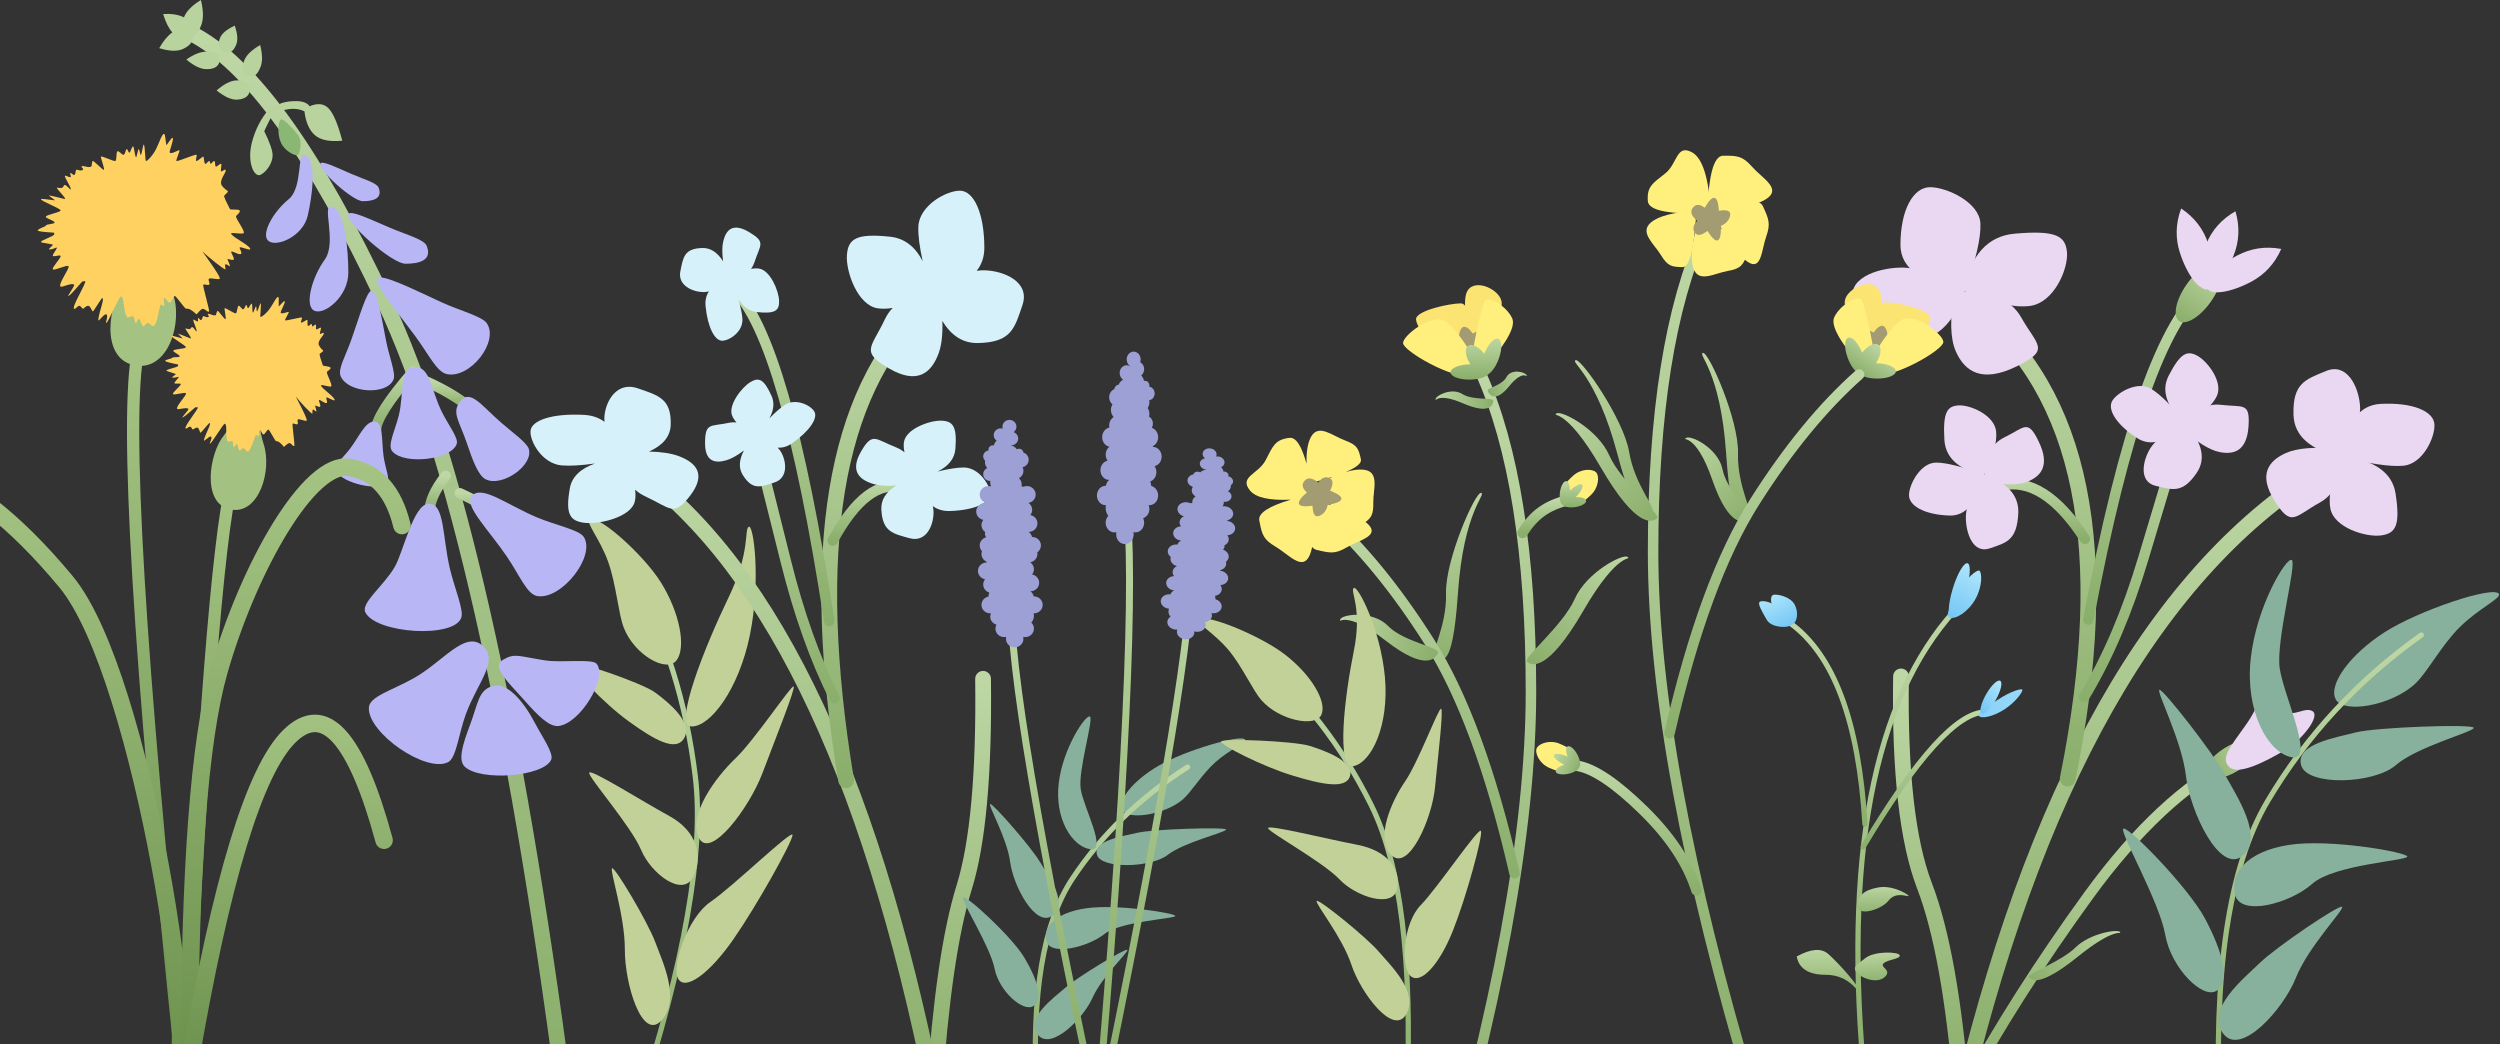 <?xml version="1.0" encoding="UTF-8"?>
<svg width="1429px" height="597px" viewBox="0 0 1429 597" version="1.1" xmlns="http://www.w3.org/2000/svg" xmlns:xlink="http://www.w3.org/1999/xlink">
    <rect x="0" y="0" width="1429" height="597" fill="#333333" stroke="none"/>
    <!-- Generator: Sketch 57.1 (83088) - https://sketch.com -->
    <title>Group 12</title>
    <desc>Created with Sketch.</desc>
    <defs>
        <linearGradient x1="50%" y1="0%" x2="50%" y2="100%" id="linearGradient-1">
            <stop stop-color="#BED7A5" offset="0%"></stop>
            <stop stop-color="#8AAE6B" offset="100%"></stop>
        </linearGradient>
        <linearGradient x1="50%" y1="0%" x2="50%" y2="100%" id="linearGradient-2">
            <stop stop-color="#BED7A5" offset="0%"></stop>
            <stop stop-color="#8AAE6B" offset="100%"></stop>
        </linearGradient>
        <linearGradient x1="50%" y1="0%" x2="50%" y2="100%" id="linearGradient-3">
            <stop stop-color="#BED7A5" offset="0%"></stop>
            <stop stop-color="#8AAE6B" offset="100%"></stop>
        </linearGradient>
        <linearGradient x1="50%" y1="0%" x2="50%" y2="100%" id="linearGradient-4">
            <stop stop-color="#BED7A5" offset="0%"></stop>
            <stop stop-color="#8AAE6B" offset="100%"></stop>
        </linearGradient>
        <linearGradient x1="50%" y1="0%" x2="50%" y2="100%" id="linearGradient-5">
            <stop stop-color="#BED7A5" offset="0%"></stop>
            <stop stop-color="#8AAE6B" offset="100%"></stop>
        </linearGradient>
        <linearGradient x1="50%" y1="0%" x2="50%" y2="100%" id="linearGradient-6">
            <stop stop-color="#BED7A5" offset="0%"></stop>
            <stop stop-color="#8AAE6B" offset="100%"></stop>
        </linearGradient>
        <linearGradient x1="50%" y1="0%" x2="50%" y2="100%" id="linearGradient-7">
            <stop stop-color="#BED7A4" offset="0%"></stop>
            <stop stop-color="#8AAE6B" offset="100%"></stop>
        </linearGradient>
        <linearGradient x1="50%" y1="0%" x2="50%" y2="100%" id="linearGradient-8">
            <stop stop-color="#BED7A5" offset="0%"></stop>
            <stop stop-color="#8AAE6B" offset="100%"></stop>
        </linearGradient>
        <linearGradient x1="50%" y1="0%" x2="50%" y2="100%" id="linearGradient-9">
            <stop stop-color="#BED7A4" offset="0%"></stop>
            <stop stop-color="#8AAE6B" offset="100%"></stop>
        </linearGradient>
        <linearGradient x1="50%" y1="0%" x2="50%" y2="100%" id="linearGradient-10">
            <stop stop-color="#BED7A5" offset="0%"></stop>
            <stop stop-color="#8AAE6B" offset="100%"></stop>
        </linearGradient>
        <linearGradient x1="50%" y1="0%" x2="50%" y2="100%" id="linearGradient-11">
            <stop stop-color="#BED7A4" offset="0%"></stop>
            <stop stop-color="#8AAE6B" offset="100%"></stop>
        </linearGradient>
        <linearGradient x1="50%" y1="0%" x2="50%" y2="100%" id="linearGradient-12">
            <stop stop-color="#BED7A5" offset="0%"></stop>
            <stop stop-color="#8AAE6B" offset="100%"></stop>
        </linearGradient>
        <linearGradient x1="50%" y1="0%" x2="50%" y2="100%" id="linearGradient-13">
            <stop stop-color="#BED7A5" offset="0%"></stop>
            <stop stop-color="#8AAE6B" offset="100%"></stop>
        </linearGradient>
        <linearGradient x1="50%" y1="0%" x2="50%" y2="100%" id="linearGradient-14">
            <stop stop-color="#BED7A5" offset="0%"></stop>
            <stop stop-color="#8AAE6B" offset="100%"></stop>
        </linearGradient>
        <linearGradient x1="50%" y1="0%" x2="50%" y2="100%" id="linearGradient-15">
            <stop stop-color="#BED7A5" offset="0%"></stop>
            <stop stop-color="#8AAE6B" offset="100%"></stop>
        </linearGradient>
        <linearGradient x1="50%" y1="0%" x2="50%" y2="100%" id="linearGradient-16">
            <stop stop-color="#BED7A5" offset="0%"></stop>
            <stop stop-color="#8AAE6B" offset="100%"></stop>
        </linearGradient>
        <linearGradient x1="50%" y1="0%" x2="50%" y2="100%" id="linearGradient-17">
            <stop stop-color="#BED7A5" offset="0%"></stop>
            <stop stop-color="#8AAE6B" offset="100%"></stop>
        </linearGradient>
        <linearGradient x1="50%" y1="0%" x2="50%" y2="100%" id="linearGradient-18">
            <stop stop-color="#BED7A5" offset="0%"></stop>
            <stop stop-color="#8AAE6B" offset="100%"></stop>
        </linearGradient>
        <linearGradient x1="50%" y1="0%" x2="50%" y2="100%" id="linearGradient-19">
            <stop stop-color="#BED7A4" offset="0%"></stop>
            <stop stop-color="#8AAE6B" offset="100%"></stop>
        </linearGradient>
        <linearGradient x1="50%" y1="0%" x2="50%" y2="100%" id="linearGradient-20">
            <stop stop-color="#BED7A4" offset="0%"></stop>
            <stop stop-color="#8AAE6B" offset="100%"></stop>
        </linearGradient>
        <linearGradient x1="50%" y1="0%" x2="50%" y2="100%" id="linearGradient-21">
            <stop stop-color="#BED7A4" offset="0%"></stop>
            <stop stop-color="#8AAE6B" offset="100%"></stop>
        </linearGradient>
        <linearGradient x1="50%" y1="0%" x2="50%" y2="100%" id="linearGradient-22">
            <stop stop-color="#BED7A4" offset="0%"></stop>
            <stop stop-color="#8AAE6B" offset="100%"></stop>
        </linearGradient>
        <linearGradient x1="50%" y1="0%" x2="50%" y2="100%" id="linearGradient-23">
            <stop stop-color="#BED7A5" offset="0%"></stop>
            <stop stop-color="#8AAE6B" offset="100%"></stop>
        </linearGradient>
        <linearGradient x1="50%" y1="0%" x2="50%" y2="100%" id="linearGradient-24">
            <stop stop-color="#BED7A4" offset="0%"></stop>
            <stop stop-color="#8AAE6B" offset="100%"></stop>
        </linearGradient>
        <linearGradient x1="50%" y1="0%" x2="50%" y2="100%" id="linearGradient-25">
            <stop stop-color="#BED7A5" offset="0%"></stop>
            <stop stop-color="#8AAE6B" offset="100%"></stop>
        </linearGradient>
        <linearGradient x1="50%" y1="0%" x2="50%" y2="100%" id="linearGradient-26">
            <stop stop-color="#BED7A4" offset="0%"></stop>
            <stop stop-color="#8AAE6B" offset="100%"></stop>
        </linearGradient>
        <linearGradient x1="50%" y1="0%" x2="50%" y2="100%" id="linearGradient-27">
            <stop stop-color="#BED7A5" offset="0%"></stop>
            <stop stop-color="#8AAE6B" offset="100%"></stop>
        </linearGradient>
        <linearGradient x1="50%" y1="0%" x2="50%" y2="100%" id="linearGradient-28">
            <stop stop-color="#BED7A4" offset="0%"></stop>
            <stop stop-color="#8AAE6B" offset="100%"></stop>
        </linearGradient>
        <linearGradient x1="50%" y1="0%" x2="50%" y2="100%" id="linearGradient-29">
            <stop stop-color="#BED7A4" offset="0%"></stop>
            <stop stop-color="#8AAE6B" offset="100%"></stop>
        </linearGradient>
        <linearGradient x1="50%" y1="0%" x2="50%" y2="100%" id="linearGradient-30">
            <stop stop-color="#BED7A4" offset="0%"></stop>
            <stop stop-color="#8AAE6B" offset="100%"></stop>
        </linearGradient>
        <linearGradient x1="50%" y1="0%" x2="50%" y2="100%" id="linearGradient-31">
            <stop stop-color="#BED7A5" offset="0%"></stop>
            <stop stop-color="#8AAE6B" offset="100%"></stop>
        </linearGradient>
        <linearGradient x1="50%" y1="0%" x2="50%" y2="100%" id="linearGradient-32">
            <stop stop-color="#BED7A5" offset="0%"></stop>
            <stop stop-color="#8AAE6B" offset="100%"></stop>
        </linearGradient>
        <linearGradient x1="50%" y1="0%" x2="50%" y2="100%" id="linearGradient-33">
            <stop stop-color="#BED7A5" offset="0%"></stop>
            <stop stop-color="#8AAE6B" offset="100%"></stop>
        </linearGradient>
        <linearGradient x1="50%" y1="0%" x2="50%" y2="100%" id="linearGradient-34">
            <stop stop-color="#ADE5FB" offset="0%"></stop>
            <stop stop-color="#74C6F6" offset="100%"></stop>
        </linearGradient>
        <linearGradient x1="236.571%" y1="39.147%" x2="-136.571%" y2="60.853%" id="linearGradient-35">
            <stop stop-color="#ADE5FB" offset="0%"></stop>
            <stop stop-color="#74C6F6" offset="100%"></stop>
        </linearGradient>
        <linearGradient x1="50%" y1="0%" x2="50%" y2="100%" id="linearGradient-36">
            <stop stop-color="#ADE5FB" offset="0%"></stop>
            <stop stop-color="#74C6F6" offset="100%"></stop>
        </linearGradient>
        <linearGradient x1="84.76%" y1="8.066%" x2="15.24%" y2="91.934%" id="linearGradient-37">
            <stop stop-color="#ADE5FB" offset="0%"></stop>
            <stop stop-color="#74C6F6" offset="100%"></stop>
        </linearGradient>
        <linearGradient x1="50%" y1="0%" x2="50%" y2="100%" id="linearGradient-38">
            <stop stop-color="#ADE5FB" offset="0%"></stop>
            <stop stop-color="#74C6F6" offset="100%"></stop>
        </linearGradient>
        <linearGradient x1="50%" y1="0%" x2="50%" y2="100%" id="linearGradient-39">
            <stop stop-color="#ADE5FB" offset="0%"></stop>
            <stop stop-color="#74C6F6" offset="100%"></stop>
        </linearGradient>
        <linearGradient x1="50%" y1="0%" x2="50%" y2="100%" id="linearGradient-40">
            <stop stop-color="#BED7A4" offset="0%"></stop>
            <stop stop-color="#8AAE6B" offset="100%"></stop>
        </linearGradient>
        <linearGradient x1="50%" y1="0%" x2="50%" y2="100%" id="linearGradient-41">
            <stop stop-color="#BED7A4" offset="0%"></stop>
            <stop stop-color="#8AAE6B" offset="100%"></stop>
        </linearGradient>
        <linearGradient x1="50%" y1="0%" x2="50%" y2="100%" id="linearGradient-42">
            <stop stop-color="#BED7A4" offset="0%"></stop>
            <stop stop-color="#8AAE6B" offset="100%"></stop>
        </linearGradient>
        <linearGradient x1="50%" y1="0%" x2="50%" y2="100%" id="linearGradient-43">
            <stop stop-color="#BED7A5" offset="0%"></stop>
            <stop stop-color="#8AAE6B" offset="100%"></stop>
        </linearGradient>
        <linearGradient x1="50%" y1="0%" x2="50%" y2="100%" id="linearGradient-44">
            <stop stop-color="#BED7A5" offset="0%"></stop>
            <stop stop-color="#8AAE6B" offset="100%"></stop>
        </linearGradient>
        <linearGradient x1="50%" y1="0%" x2="50%" y2="100%" id="linearGradient-45">
            <stop stop-color="#BED7A5" offset="0%"></stop>
            <stop stop-color="#8AAE6B" offset="100%"></stop>
        </linearGradient>
        <linearGradient x1="50%" y1="0%" x2="50%" y2="100%" id="linearGradient-46">
            <stop stop-color="#BED7A5" offset="0%"></stop>
            <stop stop-color="#8AAE6B" offset="100%"></stop>
        </linearGradient>
        <linearGradient x1="50%" y1="0%" x2="50%" y2="100%" id="linearGradient-47">
            <stop stop-color="#BED7A5" offset="0%"></stop>
            <stop stop-color="#8AAE6B" offset="100%"></stop>
        </linearGradient>
        <linearGradient x1="50%" y1="0%" x2="50%" y2="100%" id="linearGradient-48">
            <stop stop-color="#BED7A5" offset="0%"></stop>
            <stop stop-color="#8AAE6B" offset="100%"></stop>
        </linearGradient>
        <linearGradient x1="50%" y1="0%" x2="50%" y2="100%" id="linearGradient-49">
            <stop stop-color="#BED7A5" offset="0%"></stop>
            <stop stop-color="#8AAE6B" offset="100%"></stop>
        </linearGradient>
        <linearGradient x1="50%" y1="0%" x2="50%" y2="100%" id="linearGradient-50">
            <stop stop-color="#BED7A5" offset="0%"></stop>
            <stop stop-color="#8AAE6B" offset="100%"></stop>
        </linearGradient>
        <linearGradient x1="50%" y1="0%" x2="50%" y2="100%" id="linearGradient-51">
            <stop stop-color="#BED7A5" offset="0%"></stop>
            <stop stop-color="#8AAE6B" offset="100%"></stop>
        </linearGradient>
        <linearGradient x1="50%" y1="0%" x2="50%" y2="100%" id="linearGradient-52">
            <stop stop-color="#BED7A5" offset="0%"></stop>
            <stop stop-color="#8AAE6B" offset="100%"></stop>
        </linearGradient>
        <linearGradient x1="50%" y1="0%" x2="50%" y2="100%" id="linearGradient-53">
            <stop stop-color="#A5C484" offset="0%"></stop>
            <stop stop-color="#6C914D" offset="100%"></stop>
        </linearGradient>
        <linearGradient x1="50%" y1="0%" x2="50%" y2="100%" id="linearGradient-54">
            <stop stop-color="#A5C484" offset="0%"></stop>
            <stop stop-color="#6C914D" offset="100%"></stop>
        </linearGradient>
        <linearGradient x1="50%" y1="0%" x2="50%" y2="100%" id="linearGradient-55">
            <stop stop-color="#A5C484" offset="0%"></stop>
            <stop stop-color="#6C914D" offset="100%"></stop>
        </linearGradient>
        <linearGradient x1="50%" y1="0%" x2="50%" y2="100%" id="linearGradient-56">
            <stop stop-color="#A5C484" offset="0%"></stop>
            <stop stop-color="#6C914D" offset="100%"></stop>
        </linearGradient>
        <linearGradient x1="50%" y1="0%" x2="50%" y2="100%" id="linearGradient-57">
            <stop stop-color="#A5C484" offset="0%"></stop>
            <stop stop-color="#6C914D" offset="100%"></stop>
        </linearGradient>
    </defs>
    <g id="Welcome" stroke="none" stroke-width="1" fill="none" fill-rule="evenodd">
        <g id="Desktop-HD" transform="translate(0, -427)">
            <g id="Group-12" transform="translate(-47.389, 427)">
                <g id="Group-9-Copy-2" transform="translate(416.889, 460) scale(-1, 1) rotate(-16) translate(-416.889, -460) translate(324.389, 291)">
                    <path d="M49.717,338 C46.643,249.124 53.456,185.005 70.155,145.643 C86.854,106.281 108.802,73.066 136,46" id="Path-30" stroke="url(#linearGradient-1)" stroke-width="3" stroke-linecap="round"></path>
                    <path d="M142.242,101.476 C151.525,103.069 157.695,82.502 151.039,66.927 C147.74,59.206 136.957,46.147 131.395,33.858 C125.738,21.359 125.306,9.689 122.496,9.207 C116.924,8.251 113.743,43.964 117.903,63.4 C122.062,82.836 132.959,99.883 142.242,101.476 Z" id="Oval" fill="#C1D198" transform="translate(134.916, 55.376) rotate(60) translate(-134.916, -55.376) "></path>
                    <path d="M80.076,118.894 C69.763,116.173 59.916,91.283 62.384,59.502 C64.851,27.722 77.846,-2.077 80.076,0.114 C82.305,2.304 75.017,13.247 80.076,42.408 C85.135,71.569 90.389,121.614 80.076,118.894 Z" id="Path-16" fill="#C1D198"></path>
                    <path d="M82.154,125.978 C84.076,135.758 98.464,132.045 115.331,125.978 C132.197,119.911 156,105.611 156,103.103 C156,100.595 114.13,102.718 105.426,105.932 C96.722,109.146 80.233,116.198 82.154,125.978 Z" id="Path-31" fill="#C1D198"></path>
                    <path d="M55.47,201.367 C57.985,214.312 78.98,206.263 88.3,194.677 C97.62,183.091 129,162.919 129,160.407 C129,157.896 95.635,167.659 78.086,171.597 C60.537,175.534 52.955,188.422 55.47,201.367 Z" id="Path-31" fill="#C1D198"></path>
                    <path d="M42.128,181.737 C29.378,188.791 28.236,151.196 33.485,130.622 C38.734,110.048 45.679,80.095 47.294,79.831 C48.91,79.566 47.975,117.93 50.968,132.649 C53.962,147.368 54.877,174.683 42.128,181.737 Z" id="Path-32" fill="#C1D198" transform="translate(41.698, 131.218) rotate(-19) translate(-41.698, -131.218) "></path>
                    <path d="M75.698,293.435 C61.113,300.953 63.138,266.565 69.893,248.199 C76.648,229.832 77.116,202.431 78.937,202.022 C80.758,201.614 87.621,238.065 87.689,250.026 C87.757,261.987 90.283,285.918 75.698,293.435 Z" id="Path-32" fill="#C1D198" transform="translate(76.313, 248.256) scale(-1, 1) rotate(-36) translate(-76.313, -248.256) "></path>
                    <path d="M29.893,262.649 C22.323,266.33 16.971,249.899 17.471,225.913 C17.971,201.927 23.01,160.799 25.16,157.817 C27.309,154.835 35.416,201.828 40.647,216.32 C45.878,230.812 37.462,258.968 29.893,262.649 Z" id="Path-33" fill="#C1D198" transform="translate(29.855, 210.423) rotate(-20) translate(-29.855, -210.423) "></path>
                </g>
                <g id="Group-5" transform="translate(1105.389, 107)">
                    <path d="M63.744,518 C109.312,329.452 181.968,208.119 281.713,154" id="Path-3" stroke="url(#linearGradient-2)" stroke-width="9" stroke-linecap="round"></path>
                    <path d="M123.919,338.02 C150.41,207.087 132.347,117.087 69.732,68.02" id="Path-4" stroke="url(#linearGradient-3)" stroke-width="9" stroke-linecap="round"></path>
                    <path d="M63.744,518 C84.303,480.411 108.299,442.736 135.732,404.977 C163.165,367.217 191.094,341.152 219.517,326.781" id="Path-5" stroke="url(#linearGradient-4)" stroke-width="6" stroke-linecap="round"></path>
                    <path d="M63.299,517.5 C58.942,464.224 51.863,424.85 42.062,399.377 C32.262,373.904 27.781,333.99 28.619,279.633" id="Path-7" stroke="url(#linearGradient-5)" stroke-width="9" stroke-linecap="round"></path>
                    <path d="M133.732,201.02 C118.115,176.868 102.139,166.699 85.803,170.512" id="Path-8" stroke="url(#linearGradient-6)" stroke-width="6" stroke-linecap="round"></path>
                    <g id="Group-3" fill="#EAD8F2">
                        <path d="M65.18,59.164 C40.593,55.193 28.299,46.473 28.299,33.004 C28.299,12.801 35.682,0 45.227,0 C54.771,0 73.506,8.621 74.006,20.812 C74.339,28.94 71.397,41.724 65.18,59.164 Z" id="Path-9"></path>
                        <path d="M102.73,78.094 C82.789,72.113 72.819,61.391 72.819,45.925 C72.819,22.728 76.407,17.094 85.952,17.094 C95.496,17.094 114.23,26.993 114.73,40.991 C115.064,50.323 111.064,62.691 102.73,78.094 Z" id="Path-9" transform="translate(93.784, 47.594) rotate(85) translate(-93.784, -47.594) "></path>
                        <path d="M41.912,99.138 C21.971,93.158 12,82.435 12,66.97 C12,43.772 20.269,41.524 33.402,35.89 C46.534,30.256 53.412,48.037 53.912,62.035 C54.245,71.368 50.245,83.735 41.912,99.138 Z" id="Path-9" transform="translate(32.965, 66.979) rotate(-89) translate(-32.965, -66.979) "></path>
                        <path d="M89.01,107 C70.702,100.829 60.731,91.539 59.098,79.13 C56.648,60.516 50.193,55.661 72.231,54.15 C94.269,52.639 100.51,62.727 101.01,74.855 C101.343,82.94 97.343,93.655 89.01,107 Z" id="Path-9" transform="translate(78.664, 80.5) rotate(158) translate(-78.664, -80.5) "></path>
                    </g>
                    <g id="Group-3" transform="translate(73.799, 165) rotate(-88) translate(-73.799, -165) translate(31.299, 124)" fill="#EAD8F2">
                        <path d="M43.402,42.784 C27.273,39.965 19.208,33.775 19.208,24.214 C19.208,9.872 24.052,0.784 30.313,0.784 C36.574,0.784 48.864,6.904 49.192,15.559 C49.41,21.329 47.48,30.404 43.402,42.784 Z" id="Path-9"></path>
                        <path d="M69.018,55.235 C54.809,51.168 47.674,43.977 47.614,33.662 C47.523,18.188 50.054,14.444 56.843,14.481 C63.633,14.519 76.999,21.195 77.409,30.534 C77.683,36.76 74.886,44.994 69.018,55.235 Z" id="Path-9" transform="translate(62.52, 34.858) rotate(85) translate(-62.52, -34.858) "></path>
                        <path d="M28.312,70.106 C14.124,66.135 7.037,58.994 7.049,48.684 C7.067,33.218 12.954,31.713 22.305,27.947 C31.656,24.18 36.536,36.029 36.881,45.361 C37.111,51.583 34.254,59.831 28.312,70.106 Z" id="Path-9" transform="translate(21.971, 48.668) rotate(-89) translate(-21.971, -48.668) "></path>
                        <path d="M58.666,77.023 C46.441,72.957 39.876,66.56 38.971,57.832 C37.614,44.741 33.345,41.417 48.2,40.006 C63.055,38.596 67.098,45.614 67.244,54.161 C67.342,59.859 64.483,67.48 58.666,77.023 Z" id="Path-9" transform="translate(52.299, 58.424) rotate(158) translate(-52.299, -58.424) "></path>
                    </g>
                    <g id="Group-2" transform="translate(283.299, 153) rotate(-273) translate(-283.299, -153) translate(233.299, 101)" fill="#EAD8F2">
                        <path d="M50.956,54.934 C31.601,51.309 21.923,43.35 21.923,31.057 C21.923,12.617 27.736,0.934 35.249,0.934 C42.762,0.934 57.51,8.802 57.903,19.929 C58.166,27.348 55.85,39.016 50.956,54.934 Z" id="Path-9"></path>
                        <path d="M82.193,68.385 C63.987,63.465 54.8,54.921 54.632,42.755 C54.38,24.506 57.583,20.113 66.266,20.217 C74.95,20.32 92.101,28.311 92.708,39.328 C93.112,46.674 89.608,56.359 82.193,68.385 Z" id="Path-9" transform="translate(73.679, 44.3) rotate(85) translate(-73.679, -44.3) "></path>
                        <path d="M33.959,87.259 C15.812,82.604 6.755,74.2 6.789,62.048 C6.84,43.82 14.375,42.036 26.347,37.58 C38.319,33.125 44.543,47.081 44.968,58.08 C45.251,65.412 41.581,75.138 33.959,87.259 Z" id="Path-9" transform="translate(25.886, 61.994) rotate(-89) translate(-25.886, -61.994) "></path>
                        <path d="M68.064,98.116 C53.626,93.399 46.02,85.534 45.247,74.522 C44.087,58.003 39.113,53.947 56.88,51.64 C74.648,49.334 79.223,58.073 79.098,68.884 C79.015,76.091 75.337,85.835 68.064,98.116 Z" id="Path-9" transform="translate(61.412, 74.692) rotate(158) translate(-61.412, -74.692) "></path>
                    </g>
                    <ellipse id="Oval" fill="url(#linearGradient-7)" transform="translate(217.449, 327.023) rotate(58) translate(-217.449, -327.023) " cx="217.449" cy="327.023" rx="7.5" ry="17"></ellipse>
                    <path d="" id="Path-10" stroke="#979797"></path>
                    <path d="M216.351,331.479 C211.172,326.591 216.367,320.473 225.537,307.619 C234.706,294.766 230.557,294 235.169,294 C239.78,294 241.65,296.107 247.699,299.537 C253.747,302.967 259.384,296.795 263.873,299.537 C268.363,302.279 258.199,315.816 247.699,322.01 C237.199,328.203 221.53,336.366 216.351,331.479 Z" id="Path-11" fill="#EAD8F2"></path>
                    <path d="M135.732,247.154 C156.144,138.663 178.563,75.279 202.99,57" id="Path-12" stroke="url(#linearGradient-8)" stroke-width="6" stroke-linecap="round"></path>
                    <ellipse id="Oval" fill="url(#linearGradient-9)" transform="translate(198.799, 60.5) rotate(35) translate(-198.799, -60.5) " cx="198.799" cy="60.5" rx="8.5" ry="19.5"></ellipse>
                    <g id="Group-4" transform="translate(180.664, 8.993)" fill="#EAD8F2">
                        <path d="M15.5,50 C20.194,50 24,39.255 24,26 C24,17.163 21.167,9.163 15.5,2 C9.833,9.163 7,17.163 7,26 C7,39.255 10.806,50 15.5,50 Z" id="Oval" transform="translate(15.5, 26) rotate(-18) translate(-15.5, -26) "></path>
                        <path d="M21.145,49.259 C25.497,51.018 33.051,42.481 38.016,30.191 C41.326,21.998 41.696,13.519 39.126,4.755 C31.188,9.274 25.564,15.63 22.254,23.823 C17.289,36.113 16.792,47.501 21.145,49.259 Z" id="Oval"></path>
                        <path d="M22.916,48.825 C25.12,52.97 36.394,51.286 48.098,45.063 C55.9,40.915 61.633,34.657 65.298,26.291 C56.313,24.65 47.919,25.904 40.117,30.053 C28.413,36.276 20.713,44.68 22.916,48.825 Z" id="Oval"></path>
                    </g>
                    <path d="M133.319,291.342 C146.786,269.018 158.101,242.478 167.266,211.721 C176.43,180.965 185.317,151.607 193.927,123.649" id="Path-13" stroke="url(#linearGradient-10)" stroke-width="6" stroke-linecap="round"></path>
                    <g id="Group-3" transform="translate(188.799, 134.5) rotate(-57) translate(-188.799, -134.5) translate(149.299, 94)" fill="#EAD8F2">
                        <path d="M40.876,42.672 C25.822,39.853 18.295,33.663 18.295,24.101 C18.295,9.759 22.816,0.672 28.659,0.672 C34.503,0.672 45.973,6.792 46.279,15.447 C46.483,21.216 44.682,30.292 40.876,42.672 Z" id="Path-9"></path>
                        <path d="M64.74,53.828 C50.514,49.959 43.339,43.228 43.216,33.634 C43.03,19.245 45.536,15.778 52.323,15.855 C59.109,15.931 72.508,22.221 72.976,30.909 C73.287,36.7 70.542,44.34 64.74,53.828 Z" id="Path-9" transform="translate(58.103, 34.841) rotate(85) translate(-58.103, -34.841) "></path>
                        <path d="M26.726,68.59 C12.544,64.917 5.466,58.289 5.49,48.706 C5.528,34.332 11.416,32.925 20.772,29.413 C30.127,25.901 34.993,36.908 35.326,45.581 C35.548,51.363 32.682,59.033 26.726,68.59 Z" id="Path-9" transform="translate(20.414, 48.666) rotate(-89) translate(-20.414, -48.666) "></path>
                        <path d="M53.772,76.907 C42.389,73.181 36.379,67.008 35.743,58.389 C34.789,45.46 30.861,42.274 44.849,40.513 C58.837,38.752 62.462,45.602 62.39,54.061 C62.343,59.7 59.47,67.316 53.772,76.907 Z" id="Path-9" transform="translate(48.45, 58.571) rotate(158) translate(-48.45, -58.571) "></path>
                    </g>
                    <path d="M127.434,467.534 C129.558,467.534 135.69,465.318 129.798,437.412 C123.907,409.507 130.373,409.534 128.248,409.534 C126.123,409.534 120.961,425.122 124.49,436.164 C128.019,447.205 125.309,467.534 127.434,467.534 Z" id="Oval" fill="url(#linearGradient-11)" transform="translate(127.789, 438.534) rotate(63) translate(-127.789, -438.534) "></path>
                </g>
                <g id="Group-5-Copy-2" transform="translate(491.889, 367.5) scale(-1, 1) translate(-491.889, -367.5) translate(350.389, 109)">
                    <path d="M52,516 C89.421,327.97 149.088,206.97 231,153" id="Path-3" stroke="url(#linearGradient-12)" stroke-width="9" stroke-linecap="round"></path>
                    <path d="M102.335,337 C124.009,206.067 109.231,116.067 58,67" id="Path-4" stroke="url(#linearGradient-13)" stroke-width="9" stroke-linecap="round"></path>
                    <path d="M52,516 C48.492,462.918 42.793,423.687 34.903,398.308 C27.012,372.928 23.405,333.159 24.08,279" id="Path-7" stroke="url(#linearGradient-14)" stroke-width="9" stroke-linecap="round"></path>
                    <path d="M110,200 C96.967,176.071 83.633,165.995 70,169.773" id="Path-8" stroke="url(#linearGradient-15)" stroke-width="6" stroke-linecap="round"></path>
                    <path d="M37.323,0 C45.2,0 60.66,8.537 61.073,20.61 C61.239,25.481 60.416,32.042 58.602,40.291 C62.953,31.815 69.172,27.153 77.258,26.304 C96.329,24.302 101.219,27.355 101.906,36.771 C102.592,46.186 95.801,65.522 84.329,67.224 C81.782,67.601 78.924,67.534 75.754,67.022 C77.58,68.914 79.099,71.146 80.311,73.716 C87.94,89.897 94.38,91.96 77.985,101.523 C61.589,111.085 53.696,104.138 49.564,93.188 C47.815,88.554 47.075,82.299 47.344,74.423 C42.194,83.042 35.377,87.262 26.895,87.084 C7.754,86.683 6.018,78.457 1.559,65.357 C-2.901,52.257 11.87,45.755 23.427,45.502 C24.784,45.472 26.216,45.577 27.724,45.817 C24.81,42.115 23.353,37.736 23.353,32.682 C23.353,12.676 29.447,0 37.323,0 Z" id="Path" fill="#D6F1FA"></path>
                    <path d="M69.336,143.864 C69.548,145.56 69.434,147.452 68.994,149.539 C70.39,148.376 72.022,147.426 73.889,146.687 C85.643,142.039 87.268,137.825 93.731,148.923 C100.194,160.021 95.041,165.076 87.11,167.539 C83.754,168.582 79.261,168.916 73.633,168.541 C79.68,172.167 82.542,176.788 82.219,182.401 C81.489,195.069 75.563,196.014 66.087,198.64 C56.61,201.267 52.3,191.321 52.386,183.659 C52.398,182.602 52.545,181.481 52.828,180.295 C50.031,182.296 46.737,183.23 42.947,183.098 C28.669,182.599 19.761,178.312 19.94,173.178 C20.12,168.045 26.564,158.182 35.19,158.213 C38.84,158.227 43.793,158.997 50.046,160.523 C43.713,157.405 40.329,153.073 39.895,147.525 C38.903,134.843 41.201,131.681 47.954,131.461 C54.707,131.242 68.384,136.223 69.336,143.864 Z" id="Path" fill="#D6F1FA"></path>
                    <path d="M240.518,129.064 C240.594,130.029 240.569,131.05 240.444,132.125 C243.705,129.706 247.634,128.377 252.23,128.136 C270.574,127.175 282.446,131.328 282.769,137.483 C283.091,143.639 275.897,156.131 264.845,157.033 C260.221,157.411 253.89,157.044 245.85,155.933 C254.325,158.906 259.135,163.64 260.283,170.133 C262.894,184.913 260.3,188.874 251.714,189.86 C243.128,190.847 225.161,186.478 223.136,177.61 C222.686,175.642 222.631,173.409 222.97,170.912 C221.312,172.428 219.333,173.719 217.032,174.787 C202.54,181.514 200.916,186.636 191.497,174.306 C182.078,161.976 188.111,155.485 197.96,151.737 C202.128,150.151 207.82,149.274 215.036,149.106 C206.942,145.502 202.802,140.387 202.618,133.762 C202.202,118.813 209.657,117.064 221.459,112.957 C233.262,108.851 239.814,120.06 240.518,129.064 Z" id="Path" fill="#D6F1FA"></path>
                    <path d="" id="Path-10" stroke="#979797"></path>
                    <path d="M112,246 C128.691,137.597 147.025,74.264 167,56" id="Path-12" stroke="url(#linearGradient-16)" stroke-width="6" stroke-linecap="round"></path>
                    <path d="M109,290 C120.11,267.901 129.445,241.629 137.005,211.183 C144.565,180.737 151.897,151.676 159,124" id="Path-13" stroke="url(#linearGradient-17)" stroke-width="6" stroke-linecap="round"></path>
                    <path d="M157.155,109.461 C162.083,112.479 169.898,122.534 167.53,128.532 C167.004,129.863 166.167,131.183 165.019,132.492 C166.483,132.305 168.033,132.382 169.666,132.725 C179.946,134.881 182.793,132.585 182.995,143.687 C183.197,154.789 177.486,156.035 170.819,154.091 C167.997,153.269 164.643,151.397 160.758,148.475 C163.646,153.955 163.853,158.658 161.381,162.583 C155.802,171.44 151.177,169.337 143.337,166.785 C135.497,164.233 136.377,154.981 139.497,149.457 C139.998,148.57 140.666,147.706 141.5,146.864 C138.604,147.073 135.785,146.209 133.043,144.274 C123.009,137.193 118.343,129.875 120.529,126.215 C122.716,122.556 131.29,118.395 137.46,122.477 C139.858,124.063 142.787,126.632 146.247,130.181 C143.658,125.478 143.231,121.196 144.967,117.335 C149.319,107.657 152.228,106.442 157.155,109.461 Z" id="Path" fill="#D6F1FA"></path>
                    <path d="M174.166,24.181 C179.015,27.2 186.706,37.254 184.376,43.252 C183.858,44.584 183.035,45.904 181.905,47.212 C183.346,47.025 184.87,47.103 186.477,47.445 C196.594,49.601 199.396,47.305 199.595,58.407 C199.794,69.509 194.174,70.755 187.612,68.812 C184.835,67.989 181.535,66.117 177.711,63.195 C180.553,68.675 180.757,73.378 178.324,77.304 C172.833,86.161 168.283,84.058 160.567,81.505 C152.851,78.953 153.717,69.701 156.788,64.177 C157.281,63.29 157.938,62.426 158.758,61.584 C155.909,61.793 153.135,60.93 150.436,58.995 C140.561,51.913 135.969,44.595 138.121,40.936 C140.273,37.276 148.711,33.115 154.783,37.197 C157.143,38.784 160.025,41.352 163.43,44.901 C160.882,40.198 160.462,35.916 162.171,32.055 C166.453,22.378 169.316,21.162 174.166,24.181 Z" id="Path" fill="#D6F1FA" transform="translate(168.6, 53.22) rotate(-120) translate(-168.6, -53.22) "></path>
                </g>
                <g id="Group-8" transform="translate(922.389, 85)">
                    <path d="M127,540.5 C88.938,413.021 69.906,309.686 69.906,230.496 C69.906,151.305 79.596,90.307 98.977,47.5" id="Path-14" stroke="url(#linearGradient-18)" stroke-width="6" stroke-linecap="round"></path>
                    <path d="M110.315,212 C113.62,212 122.829,220.607 113.665,173.938 C104.5,127.269 114.887,115 111.582,115 C108.277,115 101.603,157.233 107.092,175.699 C112.582,194.165 107.01,212 110.315,212 Z" id="Oval" fill="url(#linearGradient-19)" transform="translate(111.307, 163.813) scale(-1, 1) rotate(15) translate(-111.307, -163.813) "></path>
                    <path d="M106.447,218 C109.752,218 119.291,215.746 110.126,187.359 C100.961,158.973 111.019,159 107.714,159 C104.409,159 96.379,174.857 101.869,186.089 C107.358,197.321 103.142,218 106.447,218 Z" id="Oval" fill="url(#linearGradient-20)" transform="translate(107, 188.5) scale(-1, 1) rotate(37) translate(-107, -188.5) "></path>
                    <path d="M46.26,212.825 C49.565,212.825 58.774,221.432 49.609,174.763 C40.445,128.094 50.832,115.825 47.527,115.825 C44.222,115.825 37.548,158.058 43.037,176.524 C48.526,194.99 42.955,212.825 46.26,212.825 Z" id="Oval" fill="url(#linearGradient-19)" transform="translate(47.252, 164.637) scale(-1, 1) rotate(26) translate(-47.252, -164.637) "></path>
                    <path d="M42.87,222.76 C46.175,222.76 55.713,219.589 46.548,179.655 C37.383,139.722 47.441,139.76 44.136,139.76 C40.831,139.76 32.802,162.068 38.291,177.869 C43.78,193.669 39.565,222.76 42.87,222.76 Z" id="Oval" fill="url(#linearGradient-21)" transform="translate(43.422, 181.26) scale(-1, 1) rotate(43) translate(-43.422, -181.26) "></path>
                    <g id="Group-6" transform="translate(64, 0)">
                        <path d="M37,36 C37.666,14.667 40.669,4 46.01,4 C54.02,4 56.937,4.004 62.539,10.387 C68.141,16.77 79.403,22.682 70.971,28.482 C65.35,32.349 54.026,34.855 37,36 Z" id="Path-17" fill="#FFF07E"></path>
                        <path d="M40,36.615 C56.914,29.289 66.476,28.048 68.686,32.893 C72.001,40.16 73.205,42.808 70.545,50.263 C67.886,57.718 67.936,70.132 59.922,64.639 C54.58,60.976 47.939,51.635 40,36.615 Z" id="Path-17" fill="#FFF07E"></path>
                        <path d="M32.434,39 C52.357,49.125 61.481,56.207 59.805,60.247 C57.291,66.308 56.372,68.512 48.59,69.872 C40.808,71.232 31.695,77.086 28.867,68.091 C26.982,62.095 28.171,52.398 32.434,39 Z" id="Path-17" fill="#FFF07E"></path>
                        <path d="M2,67.455 C2.509,45.819 4.792,35 8.851,35 C14.939,34.999 17.156,35.003 21.413,41.476 C25.67,47.949 34.227,53.944 27.819,59.827 C23.546,63.749 14.94,66.292 2,67.455 Z" id="Path-17" fill="#FFF07E" transform="translate(16.061, 51.227) rotate(-178) translate(-16.061, -51.227) "></path>
                        <path d="M1.542,37.403 C2.241,13.732 5.374,1.895 10.939,1.894 C19.286,1.892 20.81,5.358 25.964,12.883 C31.118,20.408 42.471,20.367 36.943,29.053 C33.259,34.844 21.458,37.627 1.542,37.403 Z" id="Path-17" fill="#FFF07E" transform="translate(19.983, 19.655) rotate(-94) translate(-19.983, -19.655) "></path>
                        <path d="M38.556,47.11 C35.7,50.468 33.391,51.258 31.629,49.479 C29.867,47.7 29.868,45.434 31.634,42.68 C27.753,40.645 26.416,38.379 27.622,35.885 C28.828,33.39 31.049,32.925 34.284,34.491 C35.714,30.018 37.142,27.78 38.569,27.78 C39.996,27.779 41.32,30.014 42.542,34.485 C47.11,32.685 49.393,33.147 49.391,35.87 C49.389,38.593 48.087,40.86 45.485,42.671 C46.63,47.483 46.629,50.307 45.479,51.141 C44.329,51.976 42.022,50.632 38.556,47.11 Z" id="Star" fill="#A39B71" transform="translate(38.292, 39.58) rotate(12) translate(-38.292, -39.58) "></path>
                    </g>
                    <path d="M190.947,123.502 C194.652,99.706 198.582,87.809 202.738,87.809 C208.971,87.809 228.426,91.853 228.426,96.916 C228.426,101.979 212.378,124.942 202.738,127.026 C196.311,128.415 192.381,127.24 190.947,123.502 Z" id="Path-19" fill="#FBE472"></path>
                    <path d="M193.648,123.502 C184.171,104.609 179.433,92.711 179.433,87.809 C179.433,80.455 194.203,73.102 198.906,80.455 C202.042,85.358 200.289,99.706 193.648,123.502 Z" id="Path-20" fill="#FBE472"></path>
                    <path d="M199.363,114.923 C196.507,117.342 194.198,117.911 192.436,116.63 C190.673,115.348 190.675,113.716 192.44,111.732 C188.56,110.266 187.223,108.635 188.429,106.838 C189.635,105.041 191.856,104.706 195.091,105.834 C196.521,102.612 197.949,101.001 199.376,101 C200.803,100.999 202.127,102.609 203.349,105.83 C207.917,104.534 210.2,104.866 210.198,106.827 C210.196,108.789 208.894,110.422 206.291,111.726 C207.437,115.192 207.435,117.226 206.286,117.827 C205.136,118.429 202.828,117.46 199.363,114.923 Z" id="Star" fill="#A39B71" transform="translate(199.099, 109.5) rotate(12) translate(-199.099, -109.5) "></path>
                    <path d="M192.58,123.502 C201.288,108.394 208.016,99.727 212.763,97.502 C219.885,94.164 235.818,105.973 235.818,110.502 C235.818,115.031 207.571,131.193 197.61,129.11 C190.969,127.72 189.292,125.851 192.58,123.502 Z" id="Path-18" fill="#FFF07E"></path>
                    <path d="M191.772,127.59 C177.218,111.636 171.127,101.184 173.499,96.234 C177.056,88.809 187.222,83.702 188.997,86.255 C190.772,88.809 197.837,119.274 196.204,123.432 C195.115,126.204 193.638,127.59 191.772,127.59 Z" id="Path-22" fill="#FFF07E"></path>
                    <path d="M192.859,110.391 C195.523,110.391 197.701,114.557 197.851,119.81 C202.703,116.452 207.892,115.108 209.57,116.814 C211.291,118.564 208.668,122.859 203.712,126.407 C199.838,129.181 195.684,130.677 193.234,130.363 C193.111,130.381 192.986,130.391 192.859,130.391 C192.662,130.391 192.466,130.368 192.275,130.323 C189.78,130.321 186.016,128.854 182.484,126.325 C177.528,122.777 174.905,118.482 176.626,116.732 C178.251,115.08 183.168,116.288 187.884,119.415 C188.128,114.35 190.263,110.391 192.859,110.391 Z" id="Combined-Shape" fill="url(#linearGradient-22)" transform="translate(193.098, 120.397) rotate(35) translate(-193.098, -120.397) "></path>
                    <path d="" id="Path-21" stroke="#979797"></path>
                    <path d="M94.679,423.871 C89.7,408.206 79.474,392.845 64,377.789 C48.526,362.733 36.148,354.4 26.865,352.79" id="Path-23" stroke="url(#linearGradient-23)" stroke-width="6" stroke-linecap="round"></path>
                    <path d="M13.5,358 C20.865,358 21,353.075 21,347 C21,340.925 16.499,336.07 13.5,336 C10.501,335.93 6,340.925 6,347 C6,353.075 6.135,358 13.5,358 Z" id="Oval" fill="#FFF07E" transform="translate(13.5, 347) rotate(-67) translate(-13.5, -347) "></path>
                    <path d="M20.656,342.091 C21.973,342.091 23.052,345.351 23.149,349.488 C25.497,347.015 27.934,346.066 28.743,347.38 C29.603,348.779 28.292,352.212 25.813,355.049 C23.77,357.389 21.571,358.592 20.38,358.157 C19.148,358.36 17.107,357.166 15.2,354.984 C12.722,352.147 11.41,348.713 12.271,347.314 C13.113,345.945 15.724,347.033 18.158,349.74 C18.216,345.484 19.312,342.091 20.656,342.091 Z" id="Combined-Shape" fill="url(#linearGradient-24)" transform="translate(20.507, 350.168) rotate(-65) translate(-20.507, -350.168) "></path>
                    <path d="M79.309,334.07 C92.616,276.113 108.846,232.029 128,201.817 C147.154,171.606 167.036,147.37 187.648,129.11" id="Path-15" stroke="url(#linearGradient-25)" stroke-width="6" stroke-linecap="round"></path>
                </g>
                <g id="Group-8" transform="translate(868.389, 434.5) scale(-1, 1) translate(-868.389, -434.5) translate(754.389, 163)">
                    <path d="M117,542.5 C78.938,415.021 59.906,311.686 59.906,232.496 C59.906,153.305 69.596,92.307 88.977,49.5" id="Path-14" stroke="url(#linearGradient-18)" stroke-width="6" stroke-linecap="round"></path>
                    <path d="M100.315,214 C103.62,214 112.829,222.607 103.665,175.938 C94.5,129.269 104.887,117 101.582,117 C98.277,117 91.603,159.233 97.092,177.699 C102.582,196.165 97.01,214 100.315,214 Z" id="Oval" fill="url(#linearGradient-19)" transform="translate(101.307, 165.813) scale(-1, 1) rotate(15) translate(-101.307, -165.813) "></path>
                    <path d="M32.87,226.76 C36.175,226.76 45.713,223.589 36.548,183.655 C27.383,143.722 37.441,143.76 34.136,143.76 C30.831,143.76 22.802,166.068 28.291,181.869 C33.78,197.669 29.565,226.76 32.87,226.76 Z" id="Oval" fill="url(#linearGradient-21)" transform="translate(33.422, 185.26) scale(-1, 1) rotate(43) translate(-33.422, -185.26) "></path>
                    <path d="M88.129,46.093 C91.834,22.297 95.764,10.399 99.92,10.399 C106.153,10.399 125.607,14.443 125.607,19.506 C125.607,24.569 109.56,47.532 99.92,49.616 C93.493,51.005 89.563,49.831 88.129,46.093 Z" id="Path-19" fill="#FBE472"></path>
                    <path d="M90.83,46.093 C81.353,27.199 76.614,15.301 76.614,10.399 C76.614,3.046 91.385,-4.307 96.088,3.046 C99.224,7.948 97.471,22.297 90.83,46.093 Z" id="Path-20" fill="#FBE472"></path>
                    <path d="M96.545,37.514 C93.689,39.933 91.38,40.501 89.617,39.22 C87.855,37.939 87.857,36.307 89.622,34.323 C85.742,32.857 84.405,31.225 85.611,29.428 C86.817,27.631 89.037,27.297 92.273,28.424 C93.702,25.203 95.131,23.591 96.557,23.59 C97.984,23.59 99.309,25.2 100.531,28.421 C105.098,27.124 107.381,27.457 107.38,29.418 C107.378,31.379 106.076,33.012 103.473,34.316 C104.619,37.783 104.617,39.816 103.467,40.418 C102.318,41.019 100.01,40.051 96.545,37.514 Z" id="Star" fill="#A39B71" transform="translate(96.281, 32.09) rotate(12) translate(-96.281, -32.09) "></path>
                    <path d="M89.762,46.093 C98.47,30.985 105.197,22.318 109.945,20.092 C117.066,16.754 133,28.564 133,33.093 C133,37.621 104.753,53.784 94.792,51.7 C88.151,50.311 86.474,48.442 89.762,46.093 Z" id="Path-18" fill="#FFF07E"></path>
                    <path d="M88.954,50.18 C74.399,34.227 68.308,23.775 70.68,18.825 C74.238,11.4 84.404,6.292 86.179,8.846 C87.954,11.4 95.019,41.864 93.386,46.022 C92.297,48.794 90.819,50.18 88.954,50.18 Z" id="Path-22" fill="#FFF07E"></path>
                    <path d="M95.824,34.654 C98.006,36.182 97.4,40.844 94.51,45.233 C100.411,45.265 105.432,47.14 105.828,49.5 C106.234,51.921 101.622,53.935 95.527,53.999 C90.762,54.049 86.502,52.892 84.675,51.229 C84.564,51.174 84.456,51.109 84.352,51.037 C84.19,50.924 84.044,50.793 83.912,50.646 C81.87,49.214 79.628,45.853 78.185,41.756 C76.161,36.006 76.476,30.984 78.889,30.537 C81.168,30.116 84.503,33.926 86.572,39.192 C89.678,35.183 93.697,33.165 95.824,34.654 Z" id="Path" fill="url(#linearGradient-26)"></path>
                    <path d="" id="Path-21" stroke="#979797"></path>
                    <path d="M64.733,141.6 C61.579,136.501 58.006,132.498 54.013,129.59 C50.02,126.683 45.077,124.486 39.186,123.001" id="Path-23" stroke="url(#linearGradient-27)" stroke-width="6" stroke-linecap="round"></path>
                    <path d="M30.755,125.464 C38.12,125.464 38.255,120.539 38.255,114.464 C38.255,108.389 33.754,103.534 30.755,103.464 C27.756,103.393 23.255,108.389 23.255,114.464 C23.255,120.539 23.39,125.464 30.755,125.464 Z" id="Oval" fill="#FFF07E" transform="translate(30.755, 114.463) rotate(-47) translate(-30.755, -114.463) "></path>
                    <path d="M30.65,114.02 C31.581,113.089 34.65,114.631 37.643,117.488 C37.554,114.079 38.607,111.684 40.108,112.042 C41.705,112.423 43.206,115.778 43.46,119.536 C43.669,122.635 42.964,125.041 41.815,125.576 C41.088,126.59 38.8,127.19 35.908,126.995 C32.15,126.741 28.795,125.24 28.414,123.643 C28.041,122.079 30.657,121.002 34.292,121.195 C31.324,118.145 29.699,114.97 30.65,114.02 Z" id="Path" fill="url(#linearGradient-28)"></path>
                    <path d="M69.309,336.07 C82.616,278.113 98.846,234.029 118,203.817 C137.154,173.606 157.036,149.37 177.648,131.11" id="Path-15" stroke="url(#linearGradient-25)" stroke-width="6" stroke-linecap="round"></path>
                    <path d="M140.447,230 C143.752,230 153.291,227.746 144.126,199.359 C134.961,170.973 145.019,171 141.714,171 C138.409,171 130.379,186.857 135.869,198.089 C141.358,209.321 137.142,230 140.447,230 Z" id="Oval" fill="url(#linearGradient-20)" transform="translate(141, 200.5) rotate(70) translate(-141, -200.5) "></path>
                    <path d="M97.574,82.097 C99.698,82.097 105.83,80.836 99.938,64.959 C94.047,49.082 100.513,49.097 98.388,49.097 C96.263,49.097 91.101,57.966 94.63,64.249 C98.159,70.531 95.449,82.097 97.574,82.097 Z" id="Oval" fill="url(#linearGradient-29)" transform="translate(97.929, 65.597) rotate(87) translate(-97.929, -65.597) "></path>
                    <path d="M73.145,68 C75.269,68 81.401,67.083 75.509,55.536 C69.618,43.989 76.084,44 73.959,44 C71.834,44 66.672,50.45 70.201,55.019 C73.73,59.588 71.02,68 73.145,68 Z" id="Oval" fill="url(#linearGradient-30)" transform="translate(73.5, 56) scale(-1, 1) rotate(66) translate(-73.5, -56) "></path>
                    <g id="Group-6" transform="translate(184.809, 120.482) rotate(101) translate(-184.809, -120.482) translate(148.809, 83.982)">
                        <path d="M26.175,2.08 C30.771,4.572 33.954,11.882 35.726,24.009 C37.025,10.67 39.787,4 44.01,4 L44.782,4 C52.214,4.007 55.121,4.213 60.539,10.387 C66.141,16.77 77.403,22.682 68.971,28.482 C67.771,29.307 66.312,30.071 64.593,30.772 C65.563,31.253 66.261,31.96 66.686,32.893 C70.001,40.16 71.205,42.808 68.545,50.263 C65.886,57.718 65.936,70.132 57.922,64.639 C57.428,64.299 56.922,63.912 56.405,63.475 C54.638,67.165 52.798,68.787 46.59,69.872 C38.808,71.232 29.695,77.086 26.867,68.091 C26.019,65.394 25.793,61.949 26.189,57.755 C24.795,64.461 22.965,67.775 20.699,67.696 C14.615,67.484 12.4,67.403 8.372,60.785 C4.343,54.168 -4,47.878 2.61,42.222 C5.573,39.687 10.473,37.843 17.31,36.691 C6.628,35.889 1.157,33.631 0.897,29.916 C0.313,21.589 3.664,19.827 10.811,14.161 C17.958,8.495 17.125,-2.828 26.175,2.08 Z M40.469,35.567 C39.316,35.673 38.132,35.772 36.917,35.863 C36.936,36.177 36.956,36.494 36.974,36.813 C33.994,36.933 31.198,37.002 28.586,37.018 C28.273,41.993 27.882,46.362 27.413,50.126 C28.139,46.755 29.146,43.046 30.434,39 C35.337,41.492 39.587,43.8 43.182,45.923 C41.52,43.11 39.793,40.007 38,36.615 C38.841,36.25 39.664,35.901 40.469,35.567 Z" id="Shape" fill="#FFF07E"></path>
                        <path d="M36.556,47.11 C33.7,50.468 31.391,51.258 29.629,49.479 C27.867,47.7 27.868,45.434 29.634,42.68 C25.753,40.645 24.416,38.379 25.622,35.885 C26.828,33.39 29.049,32.925 32.284,34.491 C33.714,30.018 35.142,27.78 36.569,27.78 C37.996,27.779 39.32,30.014 40.542,34.485 C45.11,32.685 47.393,33.147 47.391,35.87 C47.389,38.593 46.087,40.86 43.485,42.671 C44.63,47.483 44.629,50.307 43.479,51.141 C42.329,51.976 40.022,50.632 36.556,47.11 Z" id="Star" fill="#A39B71" transform="translate(36.292, 39.58) rotate(12) translate(-36.292, -39.58) "></path>
                    </g>
                </g>
                <g id="Group-7" transform="translate(1051.389, 320)">
                    <path d="M60.885,288 C50.191,161.344 69.229,73.344 118,24" id="Path-24" stroke="url(#linearGradient-31)" stroke-width="3" stroke-linecap="round"></path>
                    <path d="M62,151 C58.489,92.356 44.156,54.023 19,36" id="Path-25" stroke="url(#linearGradient-32)" stroke-width="3" stroke-linecap="round"></path>
                    <path d="M61,164 C91.669,112.667 115.003,87 131,87" id="Path-26" stroke="url(#linearGradient-33)" stroke-width="3" stroke-linecap="round"></path>
                    <path d="M117.314,35.956 C120.661,35.825 125.263,28.62 125.625,19.942 C125.987,11.264 121.82,4.405 120.22,4.468 C118.621,4.531 115.504,11.677 115.142,20.355 C114.78,29.033 113.967,36.088 117.314,35.956 Z" id="Oval" fill="url(#linearGradient-34)" transform="translate(120.217, 20.213) rotate(27) translate(-120.217, -20.213) "></path>
                    <path d="M127.138,89.169 C128.237,91.003 135.089,89.819 141.797,85.444 C148.505,81.07 152.479,75.079 151.954,74.202 C151.429,73.326 145.064,75.324 138.356,79.699 C131.648,84.073 126.04,87.334 127.138,89.169 Z" id="Oval" fill="url(#linearGradient-35)"></path>
                    <ellipse id="Oval" fill="url(#linearGradient-36)" transform="translate(115.918, 17.476) rotate(17) translate(-115.918, -17.476) " cx="115.918" cy="17.476" rx="3.862" ry="16.223"></ellipse>
                    <path d="M128.595,87.808 C130.031,88.852 133.616,85.53 136.601,80.389 C139.586,75.248 140.842,70.235 139.405,69.192 C137.969,68.148 134.384,71.47 131.399,76.611 C128.414,81.752 127.158,86.765 128.595,87.808 Z" id="Oval" fill="url(#linearGradient-37)"></path>
                    <path d="M15.979,37.943 C18.978,38.061 22.487,33.357 22.272,28.208 C22.057,23.058 15.785,17.97 13.684,17.887 C11.584,17.804 9.937,22.581 10.152,27.731 C10.367,32.88 12.981,37.825 15.979,37.943 Z" id="Oval" fill="url(#linearGradient-38)" transform="translate(16.207, 27.915) rotate(-27) translate(-16.207, -27.915) "></path>
                    <path d="M15.174,40.851 C18.173,40.969 16.081,36.703 14.601,30.746 C13.122,24.79 8.276,20.823 6.175,20.74 C4.074,20.658 4.586,26.481 4.801,31.63 C5.016,36.78 12.176,40.733 15.174,40.851 Z" id="Oval" fill="url(#linearGradient-39)" transform="translate(10.644, 30.797) rotate(-27) translate(-10.644, -30.797) "></path>
                    <path d="M58.995,246.692 C58.711,249.041 54.186,237.19 39.559,237.19 C29.807,237.19 24.288,233.694 23,226.7 C31.06,222.299 37.059,221.824 40.998,225.275 C46.905,230.45 59.279,244.342 58.995,246.692 Z" id="Path-27" fill="url(#linearGradient-40)"></path>
                    <path d="M58.014,198.131 C58.27,204.024 71.651,199.795 75.497,194.798 C79.343,189.8 85.271,192.238 86.835,192.238 C88.399,192.238 78.562,185.701 69.788,187.232 C61.015,188.763 57.758,192.238 58.014,198.131 Z" id="Path-28" fill="url(#linearGradient-41)"></path>
                    <path d="M57.125,234.888 C59.386,238.319 68.08,242.486 72.803,238.771 C77.526,235.057 70.357,233.142 72.732,231.029 C75.108,228.915 82.439,229.427 82.419,227.257 C82.399,225.086 68.396,223.288 62.63,227.093 C56.865,230.897 54.864,231.456 57.125,234.888 Z" id="Path-29" fill="url(#linearGradient-42)" transform="translate(69.317, 232.552) rotate(-5) translate(-69.317, -232.552) "></path>
                </g>
                <g id="Group-9" transform="translate(597.389, 409)">
                    <path d="M126.567,74.647 C133.094,74.649 140.805,54.971 138.376,41.837 C137.173,35.326 131.339,25.125 129.197,14.81 C127.018,4.319 128.522,-6.233 126.547,-6.233 C122.629,-6.234 114.737,26.759 114.742,43.796 C114.746,60.833 120.04,74.645 126.567,74.647 Z" id="Oval" fill="#87B19D" transform="translate(126.788, 34.207) rotate(60) translate(-126.788, -34.207) "></path>
                    <path d="M42.518,216.485 C39.445,159.568 46.257,118.506 62.956,93.298 C79.655,68.09 101.603,46.819 128.801,29.485" id="Path-30" stroke="url(#linearGradient-43)" stroke-width="3" stroke-linecap="round"></path>
                    <path d="M73.007,76.401 C62.62,74.664 52.703,58.771 55.188,38.479 C57.673,18.186 70.761,-0.841 73.007,0.558 C75.252,1.957 66.129,31.41 67.733,42.001 C69.337,52.591 83.394,78.138 73.007,76.401 Z" id="Path-16" fill="#87B19D"></path>
                    <path d="M77.054,79.666 C79.583,87.849 108.072,86.99 117.444,79.666 C126.816,72.342 150.801,66.771 150.801,65.183 C150.801,63.596 108.988,64.94 100.295,66.975 C91.603,69.01 74.525,71.483 77.054,79.666 Z" id="Path-31" fill="#87B19D"></path>
                    <path d="M48.273,129.234 C50.794,137.531 71.844,132.372 81.189,124.947 C90.533,117.521 121.801,116.161 121.801,114.552 C121.801,112.942 88.543,107.631 70.948,110.155 C53.353,112.678 45.751,120.938 48.273,129.234 Z" id="Path-31" fill="#87B19D"></path>
                    <path d="M40.079,117.51 C28.598,120.879 24.48,93.963 27.247,80.596 C30.014,67.229 25.729,45.577 27.253,45.577 C28.777,45.577 41.03,75.711 43.139,85.21 C45.248,94.71 51.56,114.141 40.079,117.51 Z" id="Path-32" fill="#87B19D" transform="translate(36.595, 81.688) rotate(-19) translate(-36.595, -81.688) "></path>
                    <path d="M69.841,191.089 C58.359,194.336 54.242,168.402 57.011,155.523 C59.78,142.643 55.496,121.782 57.02,121.782 C58.544,121.782 70.796,150.814 72.905,159.967 C75.013,169.12 81.324,187.842 69.841,191.089 Z" id="Path-32" fill="#87B19D" transform="translate(66.359, 156.574) scale(-1, 1) rotate(-36) translate(-66.359, -156.574) "></path>
                    <path d="M28.769,170.048 C21.944,171.682 13.166,155.358 15.158,142.439 C17.151,129.52 10.385,99.796 12.099,98.011 C13.813,96.227 30.72,128.48 33.348,142.435 C35.976,156.391 35.593,168.414 28.769,170.048 Z" id="Path-33" fill="#87B19D" transform="translate(23.337, 134.051) rotate(-20) translate(-23.337, -134.051) "></path>
                </g>
                <g id="Group-9" transform="translate(1260.389, 320)">
                    <path d="M170.955,106.004 C180.415,106.448 190.259,79.988 185.85,61.814 C183.665,52.805 174.519,38.422 170.716,24.133 C166.847,9.599 168.314,-4.767 165.45,-4.902 C159.771,-5.168 150.567,39.538 151.727,62.9 C152.887,86.262 161.495,105.56 170.955,106.004 Z" id="Oval" fill="#87B19D" transform="translate(169.281, 50.553) rotate(60) translate(-169.281, -50.553) "></path>
                    <path d="M55.955,321 C51.858,236.385 60.941,175.34 83.206,137.865 C105.471,100.391 134.736,68.769 171,43" id="Path-30" stroke="url(#linearGradient-44)" stroke-width="3" stroke-linecap="round"></path>
                    <path d="M96.998,112.875 C83.306,110.292 70.234,86.662 73.509,56.49 C76.785,26.319 94.038,-1.972 96.998,0.108 C99.958,2.187 87.932,45.98 90.046,61.727 C92.16,77.474 110.69,115.457 96.998,112.875 Z" id="Path-16" fill="#87B19D"></path>
                    <path d="M102.338,117.409 C105.721,129.489 143.835,128.221 156.373,117.409 C168.911,106.598 201,98.374 201,96.031 C201,93.687 145.06,95.671 133.431,98.675 C121.802,101.679 98.955,105.33 102.338,117.409 Z" id="Path-31" fill="#87B19D"></path>
                    <path d="M64.63,191.624 C68.004,204.068 96.166,196.33 108.667,185.192 C121.168,174.054 163,172.014 163,169.599 C163,167.185 118.505,159.219 94.966,163.004 C71.428,166.789 61.257,179.179 64.63,191.624 Z" id="Path-31" fill="#87B19D"></path>
                    <path d="M51.829,173.397 C36.183,178.908 31.923,139.488 36.299,119.68 C40.674,99.872 35.937,68.209 37.993,68.135 C40.048,68.061 55.123,111.826 57.511,125.707 C59.898,139.588 67.475,167.886 51.829,173.397 Z" id="Path-32" fill="#87B19D" transform="translate(48.064, 121.027) rotate(-19) translate(-48.064, -121.027) "></path>
                    <path d="M92.631,281.948 C76.473,287.46 72.694,250.565 77.49,231.885 C82.285,213.204 77.898,183.598 80.011,183.483 C82.124,183.37 96.949,224.106 99.191,237.078 C101.433,250.051 108.788,276.437 92.631,281.948 Z" id="Path-32" fill="#87B19D" transform="translate(89.184, 232.993) scale(-1, 1) rotate(-36) translate(-89.184, -232.993) "></path>
                    <path d="M36.652,251.062 C27.354,253.807 16.32,230.249 19.66,211.156 C23.001,192.062 15.357,148.702 17.761,145.993 C20.165,143.283 41.376,189.851 44.224,210.237 C47.071,230.622 45.951,248.317 36.652,251.062 Z" id="Path-33" fill="#87B19D" transform="translate(31.444, 198.581) rotate(-20) translate(-31.444, -198.581) "></path>
                </g>
                <g id="Group-9-Copy" transform="translate(809.389, 480.5) scale(-1, 1) translate(-809.389, -480.5) translate(720.389, 336)">
                    <path d="M46.717,289 C43.643,212.907 50.456,158.011 67.155,124.311 C83.854,90.61 105.802,62.173 133,39" id="Path-30" stroke="url(#linearGradient-45)" stroke-width="3" stroke-linecap="round"></path>
                    <path d="M135.679,90.817 C143.853,91.769 150.643,71.56 145.689,56.968 C143.233,49.734 134.442,37.825 130.256,26.331 C125.999,14.639 126.347,3.42 123.872,3.132 C118.966,2.56 113.889,37.178 116.376,55.649 C118.863,74.119 127.506,89.865 135.679,90.817 Z" id="Oval" fill="#C1D198" transform="translate(131.547, 46.987) rotate(60) translate(-131.547, -46.987) "></path>
                    <path d="M77.205,101.887 C66.818,99.556 56.902,78.226 59.386,50.991 C61.871,23.757 74.96,-1.78 77.205,0.097 C79.451,1.975 72.11,11.352 77.205,36.342 C82.301,61.331 87.592,104.218 77.205,101.887 Z" id="Path-16" fill="#C1D198"></path>
                    <path d="M79.253,107.241 C81.172,115.496 95.541,112.362 112.385,107.241 C129.229,102.119 153,90.048 153,87.931 C153,85.814 111.186,87.606 102.494,90.319 C93.801,93.033 77.333,98.985 79.253,107.241 Z" id="Path-31" fill="#C1D198"></path>
                    <path d="M52.471,172.332 C54.993,183.394 76.043,176.515 85.387,166.615 C94.732,156.715 126.193,139.477 126.193,137.331 C126.193,135.184 92.741,143.528 75.147,146.892 C57.552,150.257 49.95,161.27 52.471,172.332 Z" id="Path-31" fill="#C1D198"></path>
                    <path d="M41.344,155.853 C29.105,161.424 26.302,128.651 30.552,110.977 C34.803,93.304 40.305,67.543 41.883,67.385 C43.462,67.227 44.254,100.577 47.858,113.522 C51.462,126.467 53.583,150.282 41.344,155.853 Z" id="Path-32" fill="#C1D198" transform="translate(39.677, 111.933) rotate(-19) translate(-39.677, -111.933) "></path>
                    <path d="M73.116,252.23 C59.78,258.029 59.333,227.044 64.484,210.886 C69.635,194.728 68.19,169.959 69.892,169.714 C71.593,169.47 80.625,202.936 81.514,213.766 C82.404,224.597 86.453,246.431 73.116,252.23 Z" id="Path-32" fill="#C1D198" transform="translate(72.11, 211.328) scale(-1, 1) rotate(-36) translate(-72.11, -211.328) "></path>
                    <path d="M29.229,225.211 C21.959,228.068 15.932,213.491 15.306,192.598 C14.68,171.706 17.717,136.077 19.692,133.578 C21.666,131.078 31.824,172.432 37.642,185.313 C43.459,198.194 36.499,222.353 29.229,225.211 Z" id="Path-33" fill="#C1D198" transform="translate(27.515, 179.519) rotate(-20) translate(-27.515, -179.519) "></path>
                </g>
                <g id="Group-10" transform="translate(605.389, 201)">
                    <path d="M76.147,407.979 C107.679,253.673 123.445,157.039 123.445,118.076" id="Path-34" stroke="url(#linearGradient-46)" stroke-width="4" stroke-linecap="round"></path>
                    <path d="M71.62,407.979 C87.304,221.916 91.48,110.589 84.147,74" id="Path-35" stroke="url(#linearGradient-47)" stroke-width="4" stroke-linecap="round"></path>
                    <path d="M63.535,407.979 C31.311,254.273 16.976,163.607 20.529,135.979" id="Path-36" stroke="url(#linearGradient-48)" stroke-width="4" stroke-linecap="round"></path>
                    <path d="M19,39 C21.209,39 23,40.737 23,42.881 C23,44.17 22.352,45.313 21.354,46.019 C22.897,46.557 24,47.989 24,49.672 C24,51.815 22.209,53.552 20,53.552 L19.899,53.549 C19.905,53.577 19.911,53.605 19.916,53.633 C21.313,53.884 22.507,54.699 23.236,55.825 C23.606,55.614 24.039,55.493 24.5,55.493 C25.797,55.493 26.863,56.451 26.988,57.677 C28.742,58.273 30,59.893 30,61.799 C30,63.866 28.519,65.597 26.531,66.049 C26.832,66.673 27,67.37 27,68.104 C27,69.926 25.965,71.513 24.435,72.342 C25.399,73.225 26,74.477 26,75.866 C26,76.225 25.96,76.575 25.883,76.912 C26.273,76.98 26.646,77.09 26.999,77.24 C27.611,76.98 28.288,76.836 29,76.836 C31.761,76.836 34,79.008 34,81.687 C34,84.071 32.227,86.053 29.891,86.461 C31.167,87.338 32,88.784 32,90.418 C32,91.549 31.601,92.589 30.933,93.414 C33.249,93.837 35,95.809 35,98.179 C35,100.858 32.761,103.03 30,103.03 C30.961,103.73 31.653,104.758 31.9,105.943 L32,105.94 C34.761,105.94 37,108.112 37,110.791 C37,112.416 36.176,113.855 34.911,114.735 C34.97,115.028 35,115.332 35,115.642 C35,118.017 33.241,119.993 30.918,120.411 C30.915,120.416 30.911,120.422 30.907,120.427 L30.891,120.416 C32.167,121.294 33,122.739 33,124.373 C33,125.504 32.601,126.544 31.933,127.369 C34.249,127.792 36,129.765 36,132.134 C36,134.813 33.761,136.985 31,136.985 C31.961,137.685 32.653,138.713 32.9,139.898 L33,139.896 C35.761,139.896 38,142.067 38,144.746 C38,147.425 35.761,149.597 33,149.597 C32.936,149.597 32.873,149.596 32.81,149.594 C32.934,150.057 33,150.546 33,151.052 C33,152.545 32.425,153.895 31.499,154.864 C32.425,155.744 33,156.971 33,158.328 C33,161.007 30.761,163.179 28,163.179 C27.611,163.179 27.233,163.136 26.87,163.055 C26.956,163.405 27,163.772 27,164.149 C27,166.828 24.761,169 22,169 C19.239,169 17,166.828 17,164.149 C17,163.772 17.044,163.405 17.128,163.053 C16.767,163.136 16.389,163.179 16,163.179 C13.239,163.179 11,161.007 11,158.328 C11,157.517 11.205,156.753 11.568,156.081 C9.484,155.391 8,153.617 8,151.537 C8,150.839 8.167,150.175 8.469,149.575 C8.315,149.59 8.158,149.597 8,149.597 C5.239,149.597 3,147.425 3,144.746 C3,142.399 4.719,140.441 7.002,139.992 L7,139.896 C7,139.121 7.187,138.388 7.52,137.739 C5.481,137.128 4,135.284 4,133.104 C4,131.974 4.399,130.933 5.067,130.109 C2.751,129.686 1,127.713 1,125.343 C1,122.735 3.122,120.607 5.783,120.497 L6,120.493 C6,120.359 6.006,120.226 6.017,120.095 C4.242,119.352 3,117.637 3,115.642 C3,115.078 3.099,114.536 3.282,114.033 L3.19,113.933 C2.448,113.087 2,111.99 2,110.791 C2,108.566 3.544,106.691 5.649,106.119 C5.239,105.511 5,104.782 5,104 C5,103.692 5.037,103.392 5.107,103.105 C3.832,102.228 3,100.783 3,99.149 C3,98.019 3.399,96.978 4.067,96.153 C1.751,95.73 0,93.758 0,91.388 C0,88.78 2.122,86.652 4.783,86.542 L5,86.537 C5,86.404 5.006,86.271 5.017,86.14 C3.242,85.396 2,83.682 2,81.687 C2,79.008 4.239,76.836 7,76.836 C7.533,76.836 8.047,76.917 8.529,77.067 C8.19,76.414 8,75.677 8,74.896 C8,74.562 8.035,74.237 8.101,73.922 L8,73.925 C5.791,73.925 4,72.188 4,70.045 C4,68.487 4.946,67.144 6.311,66.526 C5.496,65.664 5,64.515 5,63.254 C5,62.935 5.032,62.623 5.092,62.321 C4.42,61.704 4,60.829 4,59.858 C4,58.129 5.333,56.701 7.056,56.49 C7.019,56.325 7,56.154 7,55.978 C7,54.638 8.119,53.552 9.5,53.552 C9.702,53.552 9.899,53.576 10.088,53.62 C10.295,52.544 10.87,51.593 11.682,50.894 C10.664,50.191 10,49.037 10,47.731 C10,45.588 11.791,43.851 14,43.851 C14.41,43.851 14.805,43.91 15.177,44.021 C15.062,43.661 15,43.278 15,42.881 C15,40.737 16.791,39 19,39 Z" id="Path" fill="#9CA0D4"></path>
                    <path d="M128,55 C130.209,55 132,56.47 132,58.284 C132,59.375 131.351,60.342 130.354,60.939 C131.897,61.394 133,62.606 133,64.03 C133,65.843 131.209,67.313 129,67.313 L128.899,67.311 C128.905,67.334 128.911,67.358 128.916,67.382 C130.313,67.594 131.507,68.284 132.236,69.237 C132.606,69.058 133.039,68.955 133.5,68.955 C134.797,68.955 135.863,69.766 135.988,70.804 C137.742,71.308 139,72.679 139,74.291 C139,76.04 137.519,77.505 135.531,77.888 C135.832,78.416 136,79.005 136,79.627 C136,81.168 134.965,82.511 133.435,83.213 C134.399,83.96 135,85.019 135,86.194 C135,86.498 134.96,86.795 134.883,87.08 C135.273,87.137 135.646,87.23 135.999,87.357 C136.611,87.137 137.288,87.015 138,87.015 C140.761,87.015 143,88.853 143,91.119 C143,93.137 141.227,94.814 138.891,95.159 C140.167,95.902 141,97.125 141,98.507 C141,99.464 140.601,100.344 139.933,101.042 C142.249,101.4 144,103.07 144,105.075 C144,107.341 141.761,109.179 139,109.179 C139.961,109.771 140.653,110.641 140.9,111.644 L141,111.642 C143.761,111.642 146,113.479 146,115.746 C146,117.122 145.176,118.339 143.911,119.084 C143.97,119.332 144,119.588 144,119.851 C144,121.86 142.241,123.532 139.918,123.886 C139.915,123.89 139.911,123.895 139.907,123.9 L139.891,123.89 C141.167,124.633 142,125.856 142,127.239 C142,128.196 141.601,129.076 140.933,129.774 C143.249,130.132 145,131.801 145,133.806 C145,136.073 142.761,137.91 140,137.91 C140.961,138.503 141.653,139.373 141.9,140.375 L142,140.373 C144.761,140.373 147,142.211 147,144.478 C147,146.744 144.761,148.582 142,148.582 C141.936,148.582 141.873,148.581 141.81,148.579 C141.934,148.971 142,149.385 142,149.813 C142,151.077 141.425,152.219 140.499,153.039 C141.425,153.783 142,154.822 142,155.97 C142,158.237 139.761,160.075 137,160.075 C136.611,160.075 136.233,160.038 135.87,159.969 C135.956,160.266 136,160.576 136,160.896 C136,163.162 133.761,165 131,165 C128.239,165 126,163.162 126,160.896 C126,160.576 126.044,160.266 126.128,159.968 C125.767,160.038 125.389,160.075 125,160.075 C122.239,160.075 120,158.237 120,155.97 C120,155.284 120.205,154.637 120.568,154.068 C118.484,153.485 117,151.984 117,150.224 C117,149.633 117.167,149.071 117.469,148.563 C117.315,148.576 117.158,148.582 117,148.582 C114.239,148.582 112,146.744 112,144.478 C112,142.491 113.719,140.835 116.002,140.455 L116,140.373 C116,139.718 116.187,139.098 116.52,138.548 C114.481,138.031 113,136.471 113,134.627 C113,133.67 113.399,132.79 114.067,132.092 C111.751,131.734 110,130.065 110,128.06 C110,125.853 112.122,124.052 114.783,123.959 L115,123.955 C115,123.842 115.006,123.73 115.017,123.619 C113.242,122.99 112,121.539 112,119.851 C112,119.374 112.099,118.915 112.282,118.489 L112.19,118.405 C111.448,117.689 111,116.76 111,115.746 C111,113.864 112.544,112.277 114.649,111.793 C114.239,111.278 114,110.662 114,110 C114,109.739 114.037,109.486 114.107,109.242 C112.832,108.5 112,107.278 112,105.896 C112,104.939 112.399,104.058 113.067,103.361 C110.751,103.003 109,101.333 109,99.328 C109,97.121 111.122,95.321 113.783,95.228 L114,95.224 C114,95.111 114.006,94.999 114.017,94.888 C112.242,94.258 111,92.808 111,91.119 C111,88.853 113.239,87.015 116,87.015 C116.533,87.015 117.047,87.083 117.529,87.21 C117.19,86.658 117,86.034 117,85.373 C117,85.091 117.035,84.816 117.101,84.55 L117,84.552 C114.791,84.552 113,83.082 113,81.269 C113,79.951 113.946,78.814 115.311,78.291 C114.496,77.562 114,76.59 114,75.522 C114,75.252 114.032,74.989 114.092,74.733 C113.42,74.211 113,73.471 113,72.649 C113,71.186 114.333,69.978 116.056,69.799 C116.019,69.66 116,69.515 116,69.366 C116,68.232 117.119,67.313 118.5,67.313 C118.702,67.313 118.899,67.333 119.088,67.37 C119.295,66.46 119.87,65.655 120.682,65.064 C119.664,64.47 119,63.492 119,62.388 C119,60.575 120.791,59.104 123,59.104 C123.41,59.104 123.805,59.155 124.177,59.249 C124.062,58.944 124,58.62 124,58.284 C124,56.47 125.791,55 128,55 Z" id="Path" fill="#9CA0D4" transform="translate(128, 110) scale(-1, 1) rotate(-6) translate(-128, -110) "></path>
                    <path d="M90,0 C92.209,0 94,1.99 94,4.444 C94,4.992 93.911,5.517 93.747,6.001 C95.081,6.721 96,8.241 96,10 C96,11.495 95.336,12.817 94.318,13.622 C95.13,14.423 95.705,15.512 95.912,16.744 C96.101,16.693 96.298,16.667 96.5,16.667 C97.881,16.667 99,17.91 99,19.444 C99,19.646 98.981,19.842 98.944,20.031 C100.667,20.273 102,21.908 102,23.889 C102,25.888 100.642,27.536 98.895,27.752 C98.964,28.119 99,28.499 99,28.889 C99,30.14 98.628,31.294 97.999,32.221 C98.628,33.15 99,34.304 99,35.556 C99,36.105 98.928,36.637 98.794,37.138 C100.102,37.868 101,39.373 101,41.111 C101,42.007 100.761,42.841 100.351,43.538 C102.456,44.193 104,46.341 104,48.889 C104,51.174 102.758,53.138 100.983,53.989 C100.994,54.139 101,54.291 101,54.444 L101.217,54.45 C103.878,54.576 106,57.012 106,60 C106,62.714 104.249,64.973 101.933,65.458 C102.601,66.402 103,67.594 103,68.889 C103,71.385 101.519,73.497 99.48,74.197 C99.813,74.941 100,75.779 100,76.667 L99.998,76.777 C102.281,77.291 104,79.534 104,82.222 C104,85.29 101.761,87.778 99,87.778 C98.842,87.778 98.685,87.77 98.531,87.752 C98.833,88.439 99,89.2 99,90 C99,92.382 97.516,94.414 95.432,95.203 C95.795,95.973 96,96.849 96,97.778 C96,100.846 93.761,103.333 91,103.333 C90.611,103.333 90.233,103.284 89.872,103.189 C89.956,103.592 90,104.013 90,104.444 C90,107.513 87.761,110 85,110 C82.239,110 80,107.513 80,104.444 C80,104.013 80.044,103.592 80.13,103.191 C79.767,103.284 79.389,103.333 79,103.333 C76.239,103.333 74,100.846 74,97.778 C74,96.223 74.575,94.818 75.501,93.81 C74.575,92.701 74,91.155 74,89.444 C74,88.865 74.066,88.305 74.19,87.774 C74.127,87.776 74.064,87.778 74,87.778 C71.239,87.778 69,85.29 69,82.222 C69,79.154 71.239,76.667 74,76.667 L74.1,76.67 C74.347,75.313 75.039,74.135 76,73.333 C73.239,73.333 71,70.846 71,67.778 C71,65.064 72.751,62.804 75.067,62.32 C74.399,61.375 74,60.184 74,58.889 C74,57.017 74.833,55.362 76.109,54.357 C73.773,53.89 72,51.619 72,48.889 C72,46.156 73.776,43.884 76.117,43.421 C76.04,43.035 76,42.634 76,42.222 C76,40.136 77.035,38.319 78.565,37.37 C77.601,36.357 77,34.923 77,33.333 C77,32.161 77.327,31.074 77.884,30.18 C76.743,29.273 76,27.788 76,26.111 C76,23.929 77.258,22.073 79.012,21.391 C79.134,20.017 80.157,18.937 81.415,18.893 C81.911,17.627 82.82,16.606 83.953,16.041 C82.783,15.266 82,13.846 82,12.222 C82,9.768 83.791,7.778 86,7.778 C86.823,7.778 87.589,8.054 88.224,8.528 C88.234,8.5 88.243,8.471 88.253,8.444 C86.919,7.723 86,6.203 86,4.444 C86,1.99 87.791,0 90,0 Z" id="Path" fill="#9CA0D4"></path>
                </g>
                <g id="Group-11" transform="translate(138.389, 0)">
                    <path d="M17.938,18.898 C51.839,35.868 88.86,87.172 129.001,172.809 C169.141,258.445 203.312,409.009 231.515,624.5" id="Path-37" stroke="url(#linearGradient-49)" stroke-width="9" stroke-linecap="round"></path>
                    <path d="M163.788,272 C157.582,279.893 154.479,286.866 154.479,292.92" id="Path-38" stroke="url(#linearGradient-50)" stroke-width="6" stroke-linecap="round"></path>
                    <path d="M145.315,212.293 C131.014,228.764 123.864,240.027 123.864,246.081" id="Path-38" stroke="url(#linearGradient-51)" stroke-width="6" stroke-linecap="round"></path>
                    <path d="M171.836,281.96 C181.959,286.565 190.123,291.427 196.329,296.547" id="Path-39" stroke="url(#linearGradient-52)" stroke-width="6" stroke-linecap="round"></path>
                    <path d="M152.864,218.16 C162.987,222.764 171.151,227.627 177.357,232.747" id="Path-39" stroke="url(#linearGradient-52)" stroke-width="6" stroke-linecap="round"></path>
                    <path d="M153.892,145.186 C157.741,145.186 161.475,163.795 165.812,182.26 C168.406,193.303 173.782,205.622 172.392,210.186 C168.679,222.382 141.361,222.382 135.392,210.186 C132.787,204.863 137.847,195.288 141.464,182.26 C146.135,165.439 150.426,145.186 153.892,145.186 Z" id="Triangle" fill="#B9B6F6" transform="translate(153.646, 182.26) rotate(-52) translate(-153.646, -182.26) "></path>
                    <path d="M207.639,269.904 C216.832,269.622 216.432,288.476 221.461,306.904 C224.469,317.925 230.703,330.22 229.092,334.775 C224.786,346.947 193.107,346.947 186.186,334.775 C183.164,329.463 189.032,319.907 193.227,306.904 C198.643,290.117 201.003,270.108 207.639,269.904 Z" id="Triangle" fill="#B9B6F6" transform="translate(207.354, 306.902) rotate(-52) translate(-207.354, -306.902) "></path>
                    <path d="M120.013,166.061 C123.158,166.061 126.209,180.366 129.752,194.561 C131.871,203.05 136.263,212.521 135.128,216.029 C132.095,225.404 109.775,225.404 104.899,216.029 C102.77,211.937 106.904,204.576 109.86,194.561 C113.676,181.63 117.182,166.061 120.013,166.061 Z" id="Triangle" fill="#B9B6F6" transform="translate(119.813, 194.561) rotate(3) translate(-119.813, -194.561) "></path>
                    <path d="M118.825,240.418 C124.016,239.219 125.02,249.704 128.564,258.918 C130.683,264.428 135.075,270.576 133.94,272.854 C130.906,278.939 108.587,278.939 103.71,272.854 C101.582,270.197 105.716,265.419 108.671,258.918 C112.487,250.524 113.634,241.616 118.825,240.418 Z" id="Triangle" fill="#B9B6F6" transform="translate(118.624, 258.871) rotate(13) translate(-118.624, -258.871) "></path>
                    <path d="M187.061,224.011 C195.471,221.866 195.223,233.277 198.767,247.472 C200.886,255.961 204.253,265.341 203.118,268.849 C200.084,278.224 177.765,278.224 172.888,268.849 C170.76,264.757 173.02,255.94 175.976,245.924 C179.792,232.994 178.65,226.155 187.061,224.011 Z" id="Triangle" fill="#B9B6F6" transform="translate(187.698, 249.816) rotate(-35) translate(-187.698, -249.816) "></path>
                    <path d="M218.586,361.075 C225.369,365.157 224.512,367.155 230.002,382.237 C233.285,391.258 244.054,405.396 242.637,409.006 C238.85,418.651 208.062,417.339 200.937,407.228 C197.828,402.815 200.573,393.709 204.225,383.387 C208.94,370.062 211.803,356.993 218.586,361.075 Z" id="Triangle" fill="#B9B6F6" transform="translate(221.175, 387.943) rotate(-61) translate(-221.175, -387.943) "></path>
                    <path d="M149.282,209.546 C158.026,210.62 156.876,222.848 161.22,236.046 C163.818,243.94 169.201,252.746 167.81,256.008 C164.091,264.726 136.732,264.726 130.754,256.008 C128.145,252.203 133.213,245.359 136.836,236.046 C141.513,224.023 140.226,208.434 149.282,209.546 Z" id="Triangle" fill="#B9B6F6" transform="translate(149.036, 236.018) rotate(-7) translate(-149.036, -236.018) "></path>
                    <path d="M162.734,359.436 C175.629,360.387 173.124,377.89 178.701,396.412 C182.036,407.489 189.443,419.683 187.167,424.425 C181.083,437.095 140.517,438.909 132.224,426.881 C128.604,421.632 136.565,411.541 142.546,398.029 C150.268,380.583 149.379,358.452 162.734,359.436 Z" id="Triangle" fill="#B9B6F6" transform="translate(159.454, 397.194) rotate(37) translate(-159.454, -397.194) "></path>
                    <path d="M154.217,287.899 C163.225,287.899 161.8,306.508 166.137,324.972 C168.731,336.015 174.107,348.335 172.717,352.899 C169.004,365.094 123.791,362.18 117.822,349.985 C115.217,344.661 127.971,335.221 134.486,324.308 C139.57,315.793 145.21,287.899 154.217,287.899 Z" id="Triangle" fill="#B9B6F6"></path>
                    <path d="M192.552,391.689 C200.742,389.741 209.243,400.875 215.179,415.088 C218.729,423.588 224.336,432.992 222.5,436.48 C217.594,445.802 180.935,445.527 172.849,436.109 C169.32,431.998 172.961,423.224 177.733,413.263 C183.895,400.402 184.362,393.637 192.552,391.689 Z" id="Triangle" fill="#B9B6F6" transform="translate(197.149, 417.396) rotate(-5) translate(-197.149, -417.396) "></path>
                    <path d="M99.101,118.238 C92.07,115.429 101.996,138.209 94.605,148.422 C87.214,158.634 82.859,175.023 88.732,177.631 C94.605,180.24 108.101,169.354 108.101,155.91 C108.101,142.465 106.132,121.047 99.101,118.238 Z" id="Path-40" fill="#B9B6F6"></path>
                    <path d="M78.175,87.864 C71.494,85.384 80.925,105.499 73.902,114.518 C66.88,123.536 62.742,138.008 68.322,140.311 C73.902,142.614 86.726,133.002 86.726,121.13 C86.726,109.258 84.855,90.345 78.175,87.864 Z" id="Path-40" fill="#B9B6F6" transform="translate(76.226, 114.154) rotate(13) translate(-76.226, -114.154) "></path>
                    <path d="M108.101,122.432 C109.267,119.898 120.105,125.168 131.959,130.207 C140.842,133.984 151.391,136.856 152.864,140.467 C156.303,148.895 148.549,150.756 140.731,150.756 C132.912,150.756 106.062,126.863 108.101,122.432 Z" id="Path-41" fill="#B9B6F6"></path>
                    <path d="M92.082,93.498 C92.949,91.575 101.01,95.575 109.827,99.401 C116.435,102.268 124.281,104.449 125.376,107.189 C127.934,113.587 122.167,115 116.352,115 C110.536,115 90.565,96.862 92.082,93.498 Z" id="Path-41" fill="#B9B6F6"></path>
                    <path d="M63.075,62.056 C58.256,67.497 54.882,74.002 52.95,81.572 C50.052,92.926 54.373,101.75 58.012,99.872 C61.652,97.993 64.828,92.926 64.828,88.825 C64.828,86.09 63.23,81.473 60.034,74.973 C63.23,68.142 65.503,63.836 66.852,62.056 C68.202,60.276 66.943,60.276 63.075,62.056 Z" id="Path-42" fill="#B9D39F"></path>
                    <path d="M66.852,62.056 C66.329,59.375 72.123,57.797 78.027,57.797 C81.964,57.797 84.621,58.772 86,60.721 C90.694,58.733 94.378,59.225 97.051,62.197 C99.723,65.169 102.25,71.244 104.632,80.423 C97.257,81.132 91.987,80.028 88.821,77.109 C85.655,74.191 83.728,69.714 83.04,63.68 C81.233,62.691 78.962,62.197 76.226,62.197 C72.123,62.197 67.376,64.737 66.852,62.056 Z" id="Path-43" fill="#B9D39F"></path>
                    <path d="M69.525,68.308 C68.233,69.214 67.213,76.171 69.525,81.429 C71.838,86.686 78.083,89.371 79.221,88.567 C80.359,87.764 82.216,80.837 79.221,77.03 C76.226,73.223 70.818,67.402 69.525,68.308 Z" id="Path-44" fill="#8BB774"></path>
                    <path d="" id="Path-45" stroke="#979797"></path>
                    <path d="M42.678,61.06 C46.407,61.06 47.818,58.368 47.818,53.498 C47.818,50.252 46.105,46.439 42.678,42.06 C38.772,46.439 36.818,50.252 36.818,53.498 C36.818,58.368 38.949,61.06 42.678,61.06 Z" id="Oval" fill="#B9D39F" transform="translate(42.318, 51.56) rotate(-93) translate(-42.318, -51.56) "></path>
                    <path d="M54.327,44 C57.717,44 59,41.308 59,36.439 C59,33.192 57.442,29.38 54.327,25 C50.776,29.38 49,33.192 49,36.439 C49,41.308 50.937,44 54.327,44 Z" id="Oval" fill="#B9D39F" transform="translate(54, 34.5) rotate(21) translate(-54, -34.5) "></path>
                    <path d="M40.327,30 C43.717,30 45,27.733 45,23.633 C45,20.899 43.442,17.688 40.327,14 C36.776,17.688 35,20.899 35,23.633 C35,27.733 36.937,30 40.327,30 Z" id="Oval" fill="#B9D39F" transform="translate(40, 22) rotate(21) translate(-40, -22) "></path>
                    <path d="M23.848,0 C25.283,5.95 25.378,10.657 24.13,14.122 C22.785,17.856 21.209,20.119 19.17,20.582 C19.574,23.533 17.628,26.167 13.524,28.024 C10.319,29.474 5.811,29.308 0,27.528 C2.447,23.284 4.955,20.284 7.524,18.528 C5.45,16.247 3.692,12.733 2.249,7.989 C7.313,7.761 11.279,8.414 14.148,9.95 C15.413,6.513 18.647,3.196 23.848,0 Z" id="Path" fill="#B9D39F"></path>
                    <path d="M25.327,44 C28.717,44 30,41.308 30,36.439 C30,33.192 28.442,29.38 25.327,25 C21.776,29.38 20,33.192 20,36.439 C20,41.308 21.937,44 25.327,44 Z" id="Oval" fill="#B9D39F" transform="translate(25, 34.5) rotate(-89) translate(-25, -34.5) "></path>
                </g>
                <g id="Group-13" transform="translate(0, 76.518)">
                    <path d="M150.889,531.461 C126.613,297.917 118.46,161.924 126.432,123.482" id="Path-46" stroke="url(#linearGradient-53)" stroke-width="7" stroke-linecap="round"></path>
                    <path d="M132.856,133.14 C152.9,133.14 155.463,103.144 145.838,87.937 C136.212,72.73 136.056,47.482 130.769,47.482 C125.482,47.482 125.482,74.978 118.269,87.937 C111.056,100.896 112.813,133.14 132.856,133.14 Z" id="Oval" fill="#A4C383" transform="translate(132.819, 90.311) rotate(12) translate(-132.819, -90.311) "></path>
                    <path d="M153.803,531.482 C163.252,342.288 171.962,231.621 179.934,199.482" id="Path-46-Copy" stroke="url(#linearGradient-54)" stroke-width="7" stroke-linecap="round"></path>
                    <path d="M186.92,215.482 C203.777,215.482 205.933,188.518 197.838,174.848 C189.742,161.178 189.612,138.482 185.165,138.482 C180.718,138.482 180.718,163.199 174.652,174.848 C168.586,186.497 170.063,215.482 186.92,215.482 Z" id="Oval-Copy" fill="#A3C282" transform="translate(186.889, 176.982) rotate(12) translate(-186.889, -176.982) "></path>
                    <path d="M134.722,109.925 C137.086,109.925 137.729,102.474 139.031,97.884 C139.329,96.832 140.762,98.921 141.158,98.294 C141.474,97.794 140.748,93.892 141.158,93.834 C142.252,93.678 143.355,96.738 144.424,96.532 C145.396,96.345 146.337,92.897 147.286,92.67 C147.955,92.51 153.146,100.154 153.803,99.975 C155.13,99.612 157.113,100.677 159.751,103.169 C161.658,100.908 162.871,99.843 163.389,99.975 C165.383,100.482 165.825,102.084 166.868,101.522 C167.418,101.226 163.031,86.535 163.566,86.223 C164.353,85.764 166.116,86.715 166.868,86.223 C167.846,85.584 165.955,83.491 166.868,82.8 C167.873,82.04 172.052,83.619 172.975,82.8 C174.065,81.833 161.324,65.16 163.389,67.397 C165.453,69.634 175.804,78.027 176.272,77.409 C176.432,77.197 175.703,74.92 176.272,74.573 C176.807,74.246 178.64,75.848 178.81,75.638 C179.098,75.283 177.412,71.958 177.412,71.685 C177.412,71.077 180.833,72.761 181.023,71.685 C181.256,70.354 179.261,68.028 179.607,67.397 C180.064,66.562 184.169,69.641 185.223,68.529 C185.877,67.84 184.175,65.51 184.389,64.973 C184.692,64.21 190.143,66.757 190.389,65.978 C190.944,64.217 181.484,59.731 179.607,57.363 C178.273,55.682 186.785,57.888 186.785,56.524 C186.785,54.349 182.724,49.424 182.29,47.337 C182.135,46.591 185.012,44.987 184.389,43.836 C183.854,42.849 179.019,43.579 178.81,42.965 C178.745,42.775 176.339,37.997 176.272,37.808 C176.075,37.26 175.797,36.558 175.497,35.757 C175.183,34.922 178.552,33.258 177.412,32.54 C176.272,31.821 173.701,29.715 173.701,28.153 C173.701,24.676 177.155,21.722 176.272,20.548 C175.815,19.942 174.088,22.017 173.701,21.3 C173.366,20.68 174.401,17.233 173.701,17.089 C173.193,16.985 171.202,18.959 170.781,18.698 C170.093,18.27 170.599,15.753 169.843,15.497 C169.394,15.344 168.071,17.319 167.665,17.089 C167.435,16.96 167.469,15.335 166.868,15.497 C166.277,15.655 165.053,17.604 164.602,17.089 C163.92,16.311 163.999,13.129 163.619,13.002 C163.167,12.851 160.917,15.217 159.751,15.497 C158.825,15.719 160.096,12.135 159.751,11.962 C158.919,11.544 149.146,15.873 148.265,15.497 C147.717,15.262 150.411,9.572 149.946,9.387 C149.214,9.096 145.404,11.874 144.424,10.69 C143.948,10.114 146.799,3.401 146.137,2.396 C145.496,1.425 142.608,7.186 142.43,6.233 C141.899,3.391 141.878,0.027 141.158,0 C139.683,-0.056 137.978,7.077 135.188,11.075 C134.102,12.63 131.929,15.497 130.817,15.497 C130.326,15.497 130.333,7.709 129.706,6.233 C129.235,5.123 128.607,10.892 127.975,11.962 C127.549,12.684 127.08,8.729 126.809,8.723 C125.941,8.703 125.611,14.75 124.905,13.002 C124.439,11.846 124.022,7.745 123.608,7.306 C122.899,6.557 122.122,10.132 121.469,10.69 C120.888,11.187 120.432,8.632 119.799,8.723 C119.118,8.821 119.129,11.76 117.917,11.962 C117.11,12.097 115.055,9.246 114.47,10.013 C113.659,11.075 114.19,15.17 113.328,15.497 C112.354,15.865 105.953,12.585 105.024,13.002 C104.743,13.128 107.404,20.271 106.765,20.548 C106.123,20.827 100.736,14.952 100.373,15.497 C99.621,16.625 100.063,18.399 99.515,18.698 C97.742,19.664 94.751,17.716 93.893,18.698 C93.688,18.932 95.434,19.939 94.751,20.548 C93.647,21.533 91.406,20.237 90.999,20.548 C90.409,21.001 90.869,23.201 89.742,23.499 C89.175,23.649 88.401,22.369 87.738,22.381 C87.04,22.392 88.285,24.373 87.738,24.695 C87.166,25.033 84.813,23.717 84.616,23.861 C83.698,24.536 88.499,30.744 87.738,31.821 C87.533,32.11 86.088,29.801 84.616,29.247 C83.772,28.929 83.718,30.524 82.894,30.813 C81.694,31.234 79.859,30.535 79.859,30.813 C79.859,31.615 85.019,36.469 84.616,37.236 C84.526,37.409 77.755,35.468 75.382,35.173 C74.767,35.096 79.37,38.09 78.713,38.005 C74.97,37.522 70.92,36.976 70.803,37.236 C70.298,38.357 82.398,42.671 82.006,43.836 C81.62,44.983 73.863,46.153 73.609,47.337 C73.391,48.357 78.697,49.608 78.581,50.653 C78.454,51.794 73.609,51.364 73.609,52.53 C73.609,52.848 67.369,54.868 69.41,55.505 C71.811,56.254 78.402,56.36 78.389,56.524 C78.346,57.058 78.26,56.288 78.389,57.363 C78.525,58.508 70.553,60.787 70.803,61.856 C70.89,62.229 75.353,62.689 77.591,63.294 C78.084,63.427 74.915,65.848 75.382,65.978 C76.993,66.425 79.77,64.701 79.859,64.973 C80.13,65.798 77.231,68.929 77.591,69.726 C77.945,70.509 81.556,68.959 82.004,69.726 C82.582,70.714 76.841,76.429 77.591,77.409 C78.343,78.392 85.587,74.641 86.529,75.638 C87.517,76.684 80.413,85.816 82.006,87.328 C82.63,87.92 88.545,84.87 89.742,86.223 C90.304,86.858 85.446,93.156 86.529,92.67 C88.399,91.83 94.366,83.967 94.751,84.25 C95.229,84.601 95.589,83.913 96.084,84.25 C97.023,84.89 88.176,99.056 89.742,99.975 C90.475,100.404 91.643,98.46 92.505,98.294 C93.486,98.105 94.15,99.673 94.751,99.975 C95.12,100.16 96.693,97.97 98.009,98.294 C99.146,98.574 100.044,101.373 100.373,101.522 C100.834,101.731 105.417,93.636 105.887,93.834 C107.199,94.387 104.23,100.998 103.579,106.075 C103.291,108.326 106.797,102.585 108.14,103.169 C109.586,103.798 107.456,107.878 108.14,108.063 C109.053,108.309 115.53,92.686 116.466,92.895 C118.504,93.35 117.667,99.748 119.799,104.433 C120.472,105.913 122.381,103.636 123.608,104.433 C124.313,104.891 124.152,107.597 124.905,108.063 C125.658,108.528 125.986,105.561 126.809,105.825 C128.029,106.216 127.913,109.146 129.159,109.925 C129.974,110.434 130.576,108.175 131.598,108.063 C132.74,107.938 134.282,109.925 134.722,109.925 Z" id="Oval" fill="#FFD161"></path>
                    <path d="M194.979,181.421 C196.906,181.421 197.431,175.325 198.492,171.569 C198.736,170.708 199.904,172.418 200.227,171.904 C200.484,171.495 199.893,168.303 200.227,168.255 C201.119,168.128 202.018,170.631 202.89,170.463 C203.682,170.31 204.449,167.489 205.224,167.303 C205.769,167.172 210.002,173.426 210.537,173.279 C211.62,172.983 213.236,173.854 215.387,175.893 C216.943,174.043 217.931,173.171 218.354,173.279 C219.98,173.695 220.341,175.005 221.191,174.545 C221.639,174.303 218.062,162.283 218.498,162.028 C219.14,161.652 220.578,162.431 221.191,162.028 C221.988,161.505 220.446,159.793 221.191,159.228 C222.01,158.606 225.417,159.898 226.17,159.228 C227.059,158.436 216.67,144.795 218.354,146.625 C220.037,148.455 228.477,155.322 228.858,154.817 C228.989,154.643 228.395,152.78 228.858,152.496 C229.295,152.228 230.79,153.539 230.928,153.368 C231.163,153.077 229.788,150.357 229.788,150.133 C229.788,149.636 232.578,151.013 232.732,150.133 C232.923,149.045 231.296,147.141 231.578,146.625 C231.951,145.942 235.298,148.461 236.158,147.551 C236.691,146.987 235.303,145.081 235.477,144.642 C235.724,144.018 240.17,146.101 240.37,145.464 C240.822,144.023 233.109,140.353 231.578,138.415 C230.491,137.04 237.431,138.845 237.431,137.729 C237.431,135.949 234.12,131.92 233.766,130.212 C233.64,129.602 235.986,128.29 235.477,127.348 C235.041,126.54 231.099,127.138 230.928,126.635 C230.876,126.48 228.914,122.57 228.858,122.416 C228.698,121.967 228.472,121.393 228.227,120.738 C227.971,120.055 230.718,118.693 229.788,118.105 C228.858,117.517 226.762,115.794 226.762,114.516 C226.762,111.672 229.579,109.255 228.858,108.294 C228.486,107.798 227.078,109.496 226.762,108.909 C226.489,108.402 227.333,105.582 226.762,105.464 C226.348,105.379 224.724,106.994 224.382,106.78 C223.82,106.43 224.233,104.37 223.617,104.161 C223.25,104.036 222.172,105.652 221.84,105.464 C221.653,105.358 221.681,104.029 221.191,104.161 C220.709,104.291 219.711,105.885 219.343,105.464 C218.787,104.827 218.851,102.224 218.541,102.12 C218.173,101.997 216.338,103.932 215.387,104.161 C214.633,104.343 215.668,101.411 215.387,101.269 C214.709,100.927 206.74,104.469 206.022,104.161 C205.575,103.969 207.771,99.314 207.393,99.162 C206.796,98.924 203.689,101.197 202.89,100.228 C202.501,99.757 204.827,94.264 204.286,93.443 C203.764,92.648 201.409,97.361 201.264,96.582 C200.831,94.256 200.814,91.504 200.227,91.482 C199.024,91.436 197.634,97.272 195.358,100.543 C194.473,101.816 192.701,104.161 191.795,104.161 C191.394,104.161 191.4,97.789 190.889,96.582 C190.505,95.674 189.993,100.393 189.477,101.269 C189.13,101.86 188.748,98.624 188.526,98.619 C187.818,98.603 187.55,103.55 186.974,102.12 C186.594,101.174 186.254,97.819 185.916,97.46 C185.338,96.847 184.704,99.772 184.172,100.228 C183.698,100.635 183.327,98.544 182.81,98.619 C182.255,98.699 182.264,101.103 181.276,101.269 C180.618,101.379 178.943,99.046 178.465,99.674 C177.804,100.543 178.237,103.894 177.534,104.161 C176.739,104.463 171.521,101.779 170.763,102.12 C170.534,102.223 172.703,108.067 172.182,108.294 C171.659,108.522 167.267,103.715 166.971,104.161 C166.358,105.084 166.718,106.536 166.271,106.78 C164.825,107.57 162.386,105.977 161.686,106.78 C161.52,106.972 162.943,107.796 162.386,108.294 C161.486,109.1 159.659,108.039 159.327,108.294 C158.846,108.664 159.221,110.464 158.302,110.709 C157.84,110.831 157.208,109.784 156.668,109.793 C156.098,109.803 157.114,111.423 156.668,111.687 C156.201,111.964 154.283,110.887 154.122,111.005 C153.374,111.557 157.289,116.636 156.668,117.517 C156.501,117.754 155.323,115.864 154.122,115.411 C153.434,115.151 153.39,116.456 152.718,116.693 C151.739,117.037 150.244,116.465 150.244,116.693 C150.244,117.349 154.451,121.32 154.122,121.948 C154.049,122.089 148.528,120.501 146.593,120.26 C146.091,120.197 149.845,122.647 149.309,122.577 C146.257,122.181 142.955,121.735 142.859,121.948 C142.447,122.865 152.313,126.395 151.994,127.348 C151.679,128.287 145.354,129.243 145.147,130.212 C144.969,131.047 149.296,132.071 149.201,132.925 C149.097,133.859 145.147,133.507 145.147,134.461 C145.147,134.721 140.059,136.374 141.723,136.895 C143.681,137.508 149.055,137.595 149.044,137.729 C149.01,138.166 148.94,137.536 149.044,138.415 C149.156,139.352 142.655,141.217 142.859,142.091 C142.93,142.396 146.569,142.773 148.394,143.268 C148.796,143.377 146.211,145.358 146.593,145.464 C147.906,145.83 150.171,144.419 150.244,144.642 C150.464,145.317 148.101,147.878 148.394,148.53 C148.683,149.171 151.627,147.903 151.993,148.53 C152.464,149.339 147.783,154.014 148.394,154.817 C149.007,155.621 154.914,152.552 155.682,153.368 C156.488,154.223 150.695,161.695 151.994,162.932 C152.503,163.417 157.326,160.921 158.302,162.028 C158.76,162.547 154.799,167.701 155.682,167.303 C157.207,166.615 162.072,160.182 162.386,160.414 C162.776,160.701 163.07,160.138 163.473,160.414 C164.239,160.937 157.025,172.528 158.302,173.279 C158.9,173.631 159.852,172.04 160.555,171.904 C161.354,171.75 161.897,173.033 162.386,173.279 C162.687,173.431 163.97,171.639 165.043,171.904 C165.97,172.134 166.702,174.424 166.971,174.545 C167.346,174.716 171.083,168.093 171.466,168.255 C172.537,168.708 170.115,174.117 169.585,178.271 C169.35,180.112 172.208,175.415 173.303,175.893 C174.483,176.407 172.746,179.746 173.303,179.897 C174.048,180.099 179.329,167.316 180.092,167.487 C181.754,167.859 181.072,173.094 182.81,176.927 C183.36,178.138 184.916,176.275 185.916,176.927 C186.492,177.302 186.36,179.516 186.974,179.897 C187.588,180.278 187.855,177.85 188.526,178.066 C189.522,178.386 189.426,180.783 190.443,181.421 C191.107,181.837 191.598,179.988 192.431,179.897 C193.363,179.794 194.62,181.421 194.979,181.421 Z" id="Oval-Copy-2" fill="#FFD161" transform="translate(190.889, 136.482) rotate(8) translate(-190.889, -136.482) "></path>
                    <path d="M146.004,531.492 C163.341,541.643 129.812,309.879 85.192,256.095 C55.445,220.239 27.177,198.426 0.389,190.657" id="Path-47" stroke="url(#linearGradient-55)" stroke-width="10" stroke-linecap="round"></path>
                    <path d="M155.777,531.816 C155.692,421.209 161.306,346.199 172.62,306.786 C189.59,247.667 224.257,186.786 247.135,190.657 C262.386,193.238 272.385,204.311 277.131,223.877" id="Path-48" stroke="url(#linearGradient-56)" stroke-width="10" stroke-linecap="round"></path>
                    <path d="M155.778,531.816 C173.816,426.544 192.816,364.053 212.778,344.341 C232.74,324.629 250.789,344.438 266.927,403.766" id="Path-49" stroke="url(#linearGradient-57)" stroke-width="10" stroke-linecap="round"></path>
                </g>
            </g>
        </g>
    </g>
</svg>